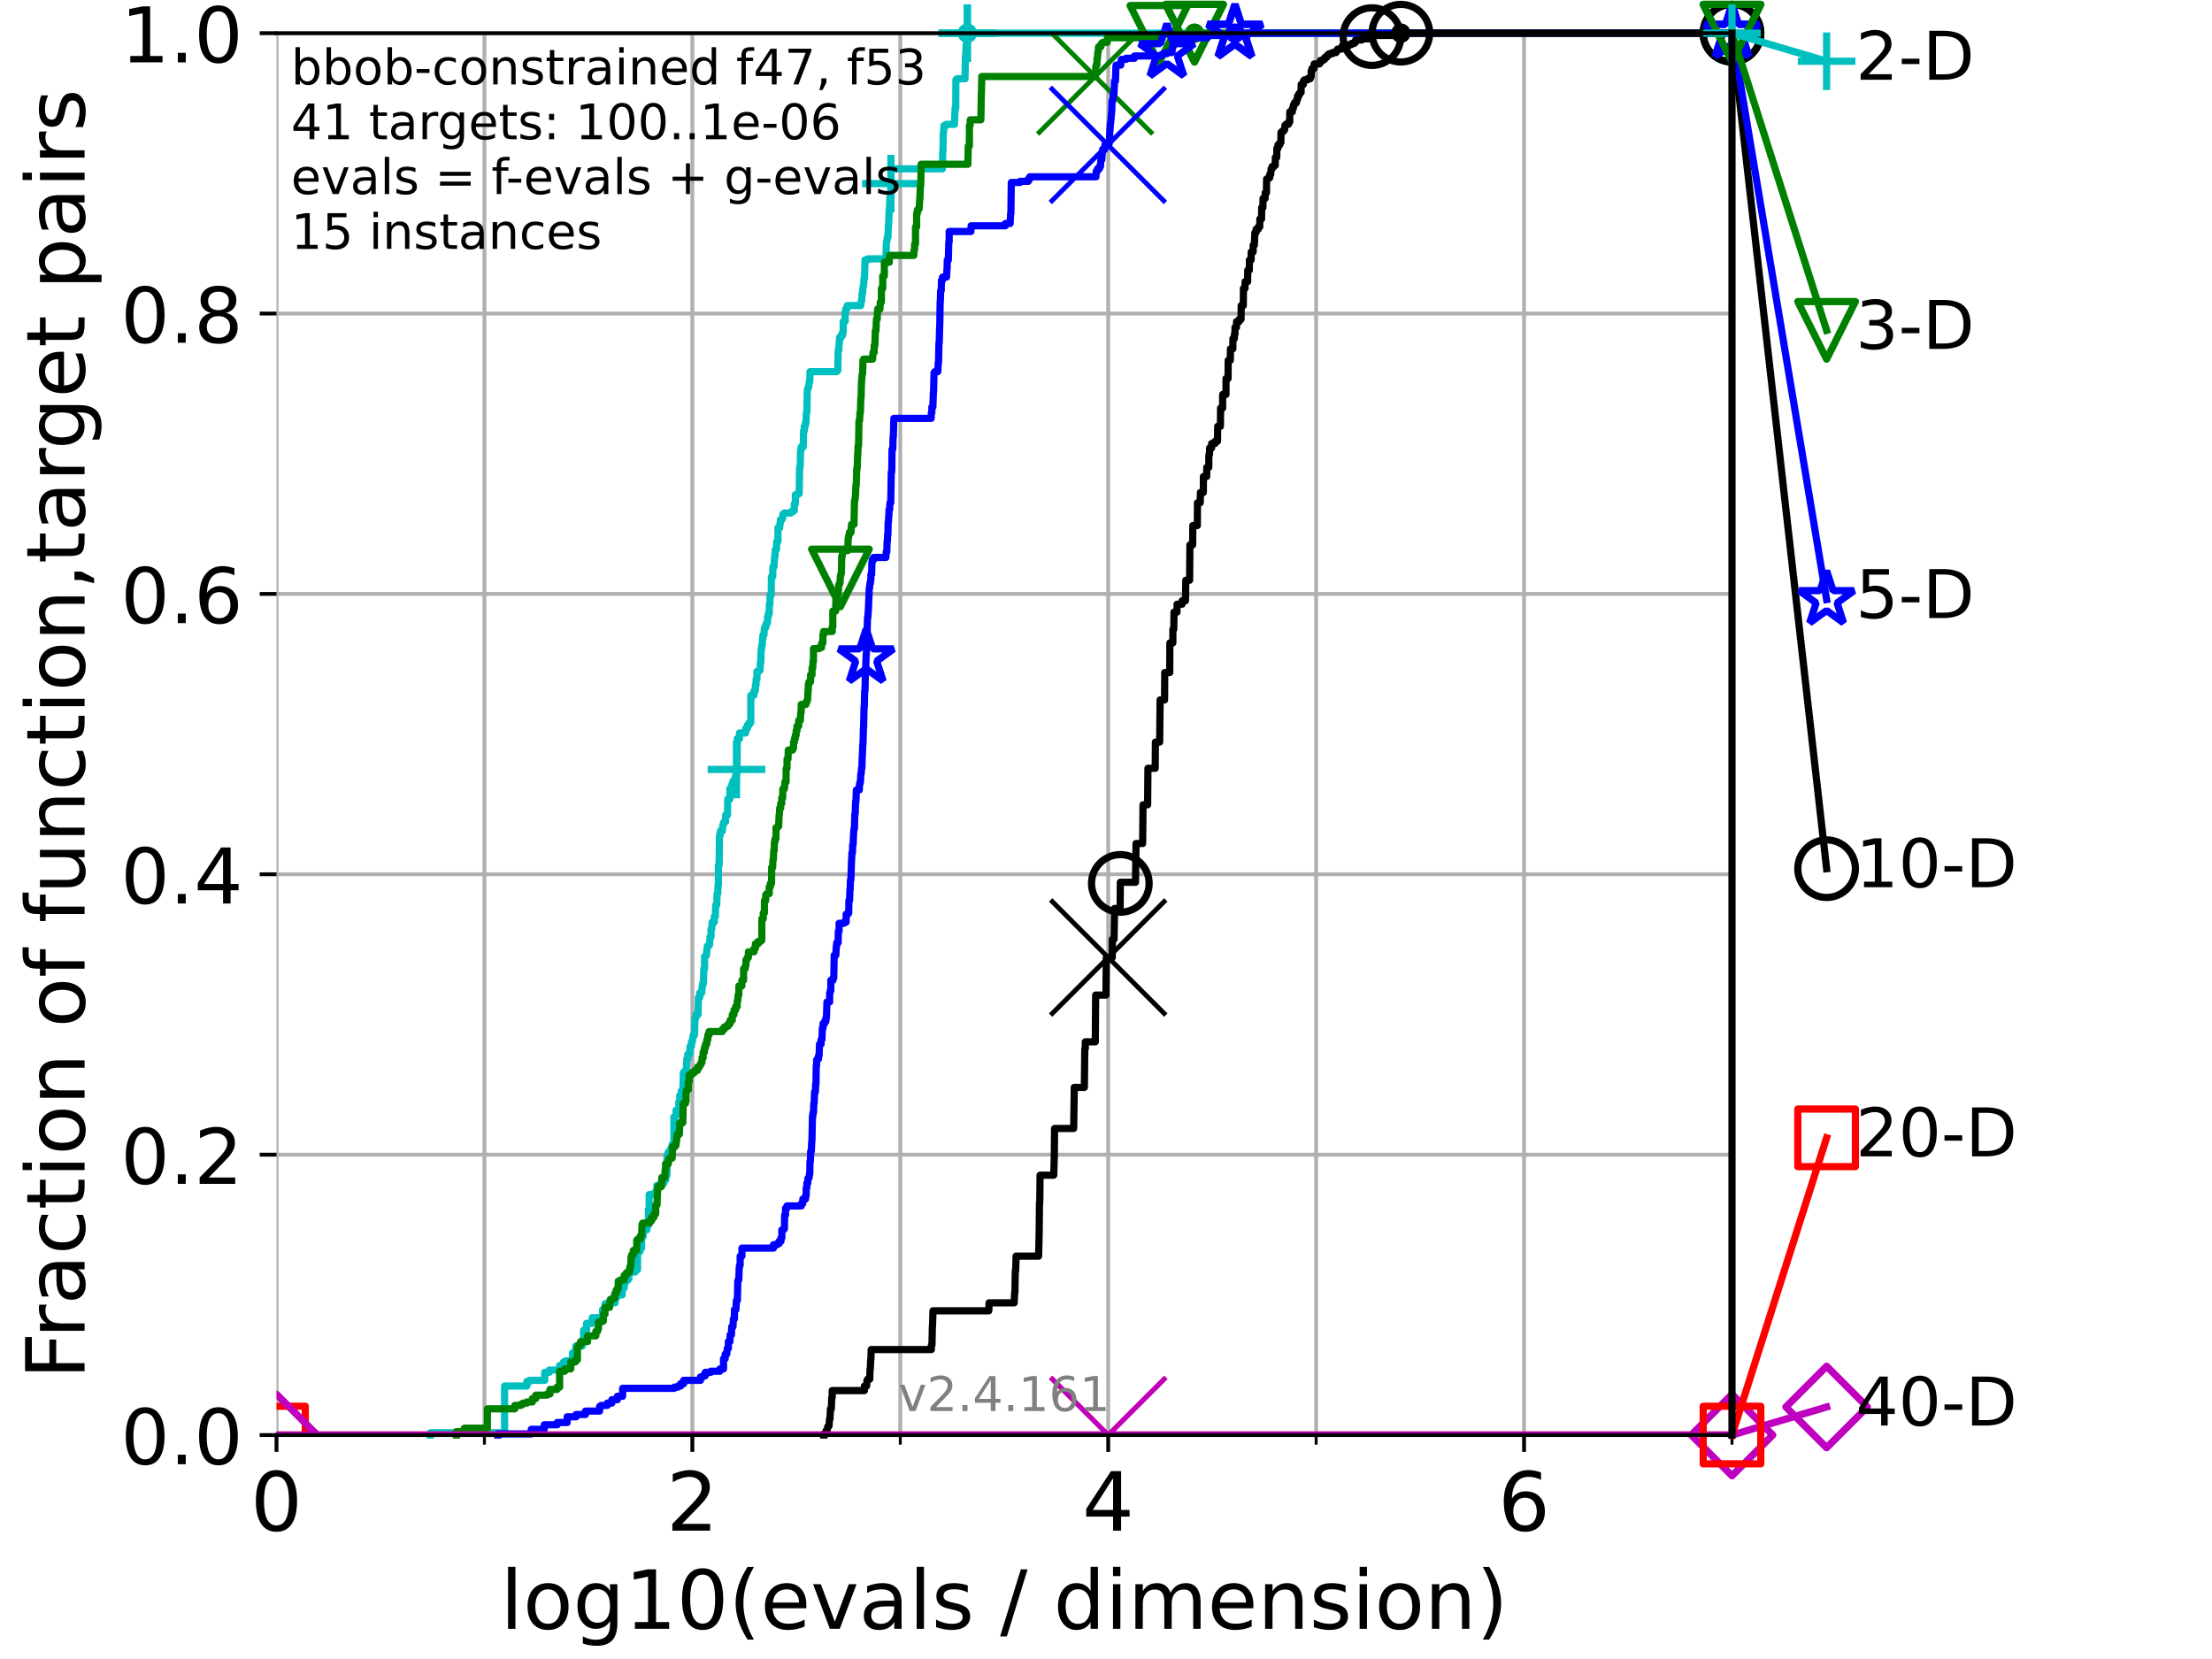 <?xml version="1.0" encoding="utf-8" standalone="no"?>
<!DOCTYPE svg PUBLIC "-//W3C//DTD SVG 1.1//EN"
  "http://www.w3.org/Graphics/SVG/1.1/DTD/svg11.dtd">
<!-- Created with matplotlib (https://matplotlib.org/) -->
<svg height="345.6pt" version="1.1" viewBox="0 0 460.8 345.6" width="460.8pt" xmlns="http://www.w3.org/2000/svg" xmlns:xlink="http://www.w3.org/1999/xlink">
 <defs>
  <style type="text/css">*{stroke-linecap:butt;stroke-linejoin:round;}</style>
 </defs>
 <g id="figure_1">
  <g id="patch_1">
   <path d="M 0 345.6 
L 460.8 345.6 
L 460.8 0 
L 0 0 
z
" style="fill:#ffffff;"/>
  </g>
  <g id="axes_1">
   <g id="patch_2">
    <path d="M 57.6 298.944 
L 360.806 298.944 
L 360.806 6.912 
L 57.6 6.912 
z
" style="fill:#ffffff;"/>
   </g>
   <g id="matplotlib.axis_1">
    <g id="xtick_1">
     <g id="line2d_1">
      <path clip-path="url(#p3dbd5fba28)" d="M 57.6 298.944 
L 57.6 6.912 
" style="fill:none;stroke:#b0b0b0;stroke-linecap:square;stroke-width:0.8;"/>
     </g>
     <g id="line2d_2">
      <defs>
       <path d="M 0 0 
L 0 3.5 
" id="mc667728879" style="stroke:#000000;stroke-width:0.8;"/>
      </defs>
      <g>
       <use style="stroke:#000000;stroke-width:0.8;" x="57.6" xlink:href="#mc667728879" y="298.944"/>
      </g>
     </g>
     <g id="text_1">
      <!-- 0 -->
      <g transform="translate(52.192 318.861)scale(0.17 -0.17)">
       <defs>
        <path d="M 31.781 66.406 
Q 24.172 66.406 20.328 58.906 
Q 16.5 51.422 16.5 36.375 
Q 16.5 21.391 20.328 13.891 
Q 24.172 6.391 31.781 6.391 
Q 39.453 6.391 43.281 13.891 
Q 47.125 21.391 47.125 36.375 
Q 47.125 51.422 43.281 58.906 
Q 39.453 66.406 31.781 66.406 
z
M 31.781 74.219 
Q 44.047 74.219 50.516 64.516 
Q 56.984 54.828 56.984 36.375 
Q 56.984 17.969 50.516 8.266 
Q 44.047 -1.422 31.781 -1.422 
Q 19.531 -1.422 13.062 8.266 
Q 6.594 17.969 6.594 36.375 
Q 6.594 54.828 13.062 64.516 
Q 19.531 74.219 31.781 74.219 
z
" id="DejaVuSans-48"/>
       </defs>
       <use xlink:href="#DejaVuSans-48"/>
      </g>
     </g>
    </g>
    <g id="xtick_2">
     <g id="line2d_3">
      <path clip-path="url(#p3dbd5fba28)" d="M 144.23 298.944 
L 144.23 6.912 
" style="fill:none;stroke:#b0b0b0;stroke-linecap:square;stroke-width:0.8;"/>
     </g>
     <g id="line2d_4">
      <g>
       <use style="stroke:#000000;stroke-width:0.8;" x="144.23" xlink:href="#mc667728879" y="298.944"/>
      </g>
     </g>
     <g id="text_2">
      <!-- 2 -->
      <g transform="translate(138.822 318.861)scale(0.17 -0.17)">
       <defs>
        <path d="M 19.188 8.297 
L 53.609 8.297 
L 53.609 0 
L 7.328 0 
L 7.328 8.297 
Q 12.938 14.109 22.625 23.891 
Q 32.328 33.688 34.812 36.531 
Q 39.547 41.844 41.422 45.531 
Q 43.312 49.219 43.312 52.781 
Q 43.312 58.594 39.234 62.25 
Q 35.156 65.922 28.609 65.922 
Q 23.969 65.922 18.812 64.312 
Q 13.672 62.703 7.812 59.422 
L 7.812 69.391 
Q 13.766 71.781 18.938 73 
Q 24.125 74.219 28.422 74.219 
Q 39.75 74.219 46.484 68.547 
Q 53.219 62.891 53.219 53.422 
Q 53.219 48.922 51.531 44.891 
Q 49.859 40.875 45.406 35.406 
Q 44.188 33.984 37.641 27.219 
Q 31.109 20.453 19.188 8.297 
z
" id="DejaVuSans-50"/>
       </defs>
       <use xlink:href="#DejaVuSans-50"/>
      </g>
     </g>
    </g>
    <g id="xtick_3">
     <g id="line2d_5">
      <path clip-path="url(#p3dbd5fba28)" d="M 230.861 298.944 
L 230.861 6.912 
" style="fill:none;stroke:#b0b0b0;stroke-linecap:square;stroke-width:0.8;"/>
     </g>
     <g id="line2d_6">
      <g>
       <use style="stroke:#000000;stroke-width:0.8;" x="230.861" xlink:href="#mc667728879" y="298.944"/>
      </g>
     </g>
     <g id="text_3">
      <!-- 4 -->
      <g transform="translate(225.453 318.861)scale(0.17 -0.17)">
       <defs>
        <path d="M 37.797 64.312 
L 12.891 25.391 
L 37.797 25.391 
z
M 35.203 72.906 
L 47.609 72.906 
L 47.609 25.391 
L 58.016 25.391 
L 58.016 17.188 
L 47.609 17.188 
L 47.609 0 
L 37.797 0 
L 37.797 17.188 
L 4.891 17.188 
L 4.891 26.703 
z
" id="DejaVuSans-52"/>
       </defs>
       <use xlink:href="#DejaVuSans-52"/>
      </g>
     </g>
    </g>
    <g id="xtick_4">
     <g id="line2d_7">
      <path clip-path="url(#p3dbd5fba28)" d="M 317.491 298.944 
L 317.491 6.912 
" style="fill:none;stroke:#b0b0b0;stroke-linecap:square;stroke-width:0.8;"/>
     </g>
     <g id="line2d_8">
      <g>
       <use style="stroke:#000000;stroke-width:0.8;" x="317.491" xlink:href="#mc667728879" y="298.944"/>
      </g>
     </g>
     <g id="text_4">
      <!-- 6 -->
      <g transform="translate(312.083 318.861)scale(0.17 -0.17)">
       <defs>
        <path d="M 33.016 40.375 
Q 26.375 40.375 22.484 35.828 
Q 18.609 31.297 18.609 23.391 
Q 18.609 15.531 22.484 10.953 
Q 26.375 6.391 33.016 6.391 
Q 39.656 6.391 43.531 10.953 
Q 47.406 15.531 47.406 23.391 
Q 47.406 31.297 43.531 35.828 
Q 39.656 40.375 33.016 40.375 
z
M 52.594 71.297 
L 52.594 62.312 
Q 48.875 64.062 45.094 64.984 
Q 41.312 65.922 37.594 65.922 
Q 27.828 65.922 22.672 59.328 
Q 17.531 52.734 16.797 39.406 
Q 19.672 43.656 24.016 45.922 
Q 28.375 48.188 33.594 48.188 
Q 44.578 48.188 50.953 41.516 
Q 57.328 34.859 57.328 23.391 
Q 57.328 12.156 50.688 5.359 
Q 44.047 -1.422 33.016 -1.422 
Q 20.359 -1.422 13.672 8.266 
Q 6.984 17.969 6.984 36.375 
Q 6.984 53.656 15.188 63.938 
Q 23.391 74.219 37.203 74.219 
Q 40.922 74.219 44.703 73.484 
Q 48.484 72.75 52.594 71.297 
z
" id="DejaVuSans-54"/>
       </defs>
       <use xlink:href="#DejaVuSans-54"/>
      </g>
     </g>
    </g>
    <g id="xtick_5">
     <g id="line2d_9">
      <path clip-path="url(#p3dbd5fba28)" d="M 100.915 298.944 
L 100.915 6.912 
" style="fill:none;stroke:#b0b0b0;stroke-linecap:square;stroke-width:0.8;"/>
     </g>
     <g id="line2d_10">
      <defs>
       <path d="M 0 0 
L 0 2 
" id="mbc3fad3a30" style="stroke:#000000;stroke-width:0.6;"/>
      </defs>
      <g>
       <use style="stroke:#000000;stroke-width:0.6;" x="100.915" xlink:href="#mbc3fad3a30" y="298.944"/>
      </g>
     </g>
    </g>
    <g id="xtick_6">
     <g id="line2d_11">
      <path clip-path="url(#p3dbd5fba28)" d="M 187.546 298.944 
L 187.546 6.912 
" style="fill:none;stroke:#b0b0b0;stroke-linecap:square;stroke-width:0.8;"/>
     </g>
     <g id="line2d_12">
      <g>
       <use style="stroke:#000000;stroke-width:0.6;" x="187.546" xlink:href="#mbc3fad3a30" y="298.944"/>
      </g>
     </g>
    </g>
    <g id="xtick_7">
     <g id="line2d_13">
      <path clip-path="url(#p3dbd5fba28)" d="M 274.176 298.944 
L 274.176 6.912 
" style="fill:none;stroke:#b0b0b0;stroke-linecap:square;stroke-width:0.8;"/>
     </g>
     <g id="line2d_14">
      <g>
       <use style="stroke:#000000;stroke-width:0.6;" x="274.176" xlink:href="#mbc3fad3a30" y="298.944"/>
      </g>
     </g>
    </g>
    <g id="xtick_8">
     <g id="line2d_15">
      <path clip-path="url(#p3dbd5fba28)" d="M 360.806 298.944 
L 360.806 6.912 
" style="fill:none;stroke:#b0b0b0;stroke-linecap:square;stroke-width:0.8;"/>
     </g>
     <g id="line2d_16">
      <g>
       <use style="stroke:#000000;stroke-width:0.6;" x="360.806" xlink:href="#mbc3fad3a30" y="298.944"/>
      </g>
     </g>
    </g>
    <g id="text_5">
     <!-- log10(evals / dimension) -->
     <g transform="translate(104.239 339.314)scale(0.17 -0.17)">
      <defs>
       <path d="M 9.422 75.984 
L 18.406 75.984 
L 18.406 0 
L 9.422 0 
z
" id="DejaVuSans-108"/>
       <path d="M 30.609 48.391 
Q 23.391 48.391 19.188 42.75 
Q 14.984 37.109 14.984 27.297 
Q 14.984 17.484 19.156 11.844 
Q 23.344 6.203 30.609 6.203 
Q 37.797 6.203 41.984 11.859 
Q 46.188 17.531 46.188 27.297 
Q 46.188 37.016 41.984 42.703 
Q 37.797 48.391 30.609 48.391 
z
M 30.609 56 
Q 42.328 56 49.016 48.375 
Q 55.719 40.766 55.719 27.297 
Q 55.719 13.875 49.016 6.219 
Q 42.328 -1.422 30.609 -1.422 
Q 18.844 -1.422 12.172 6.219 
Q 5.516 13.875 5.516 27.297 
Q 5.516 40.766 12.172 48.375 
Q 18.844 56 30.609 56 
z
" id="DejaVuSans-111"/>
       <path d="M 45.406 27.984 
Q 45.406 37.75 41.375 43.109 
Q 37.359 48.484 30.078 48.484 
Q 22.859 48.484 18.828 43.109 
Q 14.797 37.75 14.797 27.984 
Q 14.797 18.266 18.828 12.891 
Q 22.859 7.516 30.078 7.516 
Q 37.359 7.516 41.375 12.891 
Q 45.406 18.266 45.406 27.984 
z
M 54.391 6.781 
Q 54.391 -7.172 48.188 -13.984 
Q 42 -20.797 29.203 -20.797 
Q 24.469 -20.797 20.266 -20.094 
Q 16.062 -19.391 12.109 -17.922 
L 12.109 -9.188 
Q 16.062 -11.328 19.922 -12.344 
Q 23.781 -13.375 27.781 -13.375 
Q 36.625 -13.375 41.016 -8.766 
Q 45.406 -4.156 45.406 5.172 
L 45.406 9.625 
Q 42.625 4.781 38.281 2.391 
Q 33.938 0 27.875 0 
Q 17.828 0 11.672 7.656 
Q 5.516 15.328 5.516 27.984 
Q 5.516 40.672 11.672 48.328 
Q 17.828 56 27.875 56 
Q 33.938 56 38.281 53.609 
Q 42.625 51.219 45.406 46.391 
L 45.406 54.688 
L 54.391 54.688 
z
" id="DejaVuSans-103"/>
       <path d="M 12.406 8.297 
L 28.516 8.297 
L 28.516 63.922 
L 10.984 60.406 
L 10.984 69.391 
L 28.422 72.906 
L 38.281 72.906 
L 38.281 8.297 
L 54.391 8.297 
L 54.391 0 
L 12.406 0 
z
" id="DejaVuSans-49"/>
       <path d="M 31 75.875 
Q 24.469 64.656 21.281 53.656 
Q 18.109 42.672 18.109 31.391 
Q 18.109 20.125 21.312 9.062 
Q 24.516 -2 31 -13.188 
L 23.188 -13.188 
Q 15.875 -1.703 12.234 9.375 
Q 8.594 20.453 8.594 31.391 
Q 8.594 42.281 12.203 53.312 
Q 15.828 64.359 23.188 75.875 
z
" id="DejaVuSans-40"/>
       <path d="M 56.203 29.594 
L 56.203 25.203 
L 14.891 25.203 
Q 15.484 15.922 20.484 11.062 
Q 25.484 6.203 34.422 6.203 
Q 39.594 6.203 44.453 7.469 
Q 49.312 8.734 54.109 11.281 
L 54.109 2.781 
Q 49.266 0.734 44.188 -0.344 
Q 39.109 -1.422 33.891 -1.422 
Q 20.797 -1.422 13.156 6.188 
Q 5.516 13.812 5.516 26.812 
Q 5.516 40.234 12.766 48.109 
Q 20.016 56 32.328 56 
Q 43.359 56 49.781 48.891 
Q 56.203 41.797 56.203 29.594 
z
M 47.219 32.234 
Q 47.125 39.594 43.094 43.984 
Q 39.062 48.391 32.422 48.391 
Q 24.906 48.391 20.391 44.141 
Q 15.875 39.891 15.188 32.172 
z
" id="DejaVuSans-101"/>
       <path d="M 2.984 54.688 
L 12.5 54.688 
L 29.594 8.797 
L 46.688 54.688 
L 56.203 54.688 
L 35.688 0 
L 23.484 0 
z
" id="DejaVuSans-118"/>
       <path d="M 34.281 27.484 
Q 23.391 27.484 19.188 25 
Q 14.984 22.516 14.984 16.5 
Q 14.984 11.719 18.141 8.906 
Q 21.297 6.109 26.703 6.109 
Q 34.188 6.109 38.703 11.406 
Q 43.219 16.703 43.219 25.484 
L 43.219 27.484 
z
M 52.203 31.203 
L 52.203 0 
L 43.219 0 
L 43.219 8.297 
Q 40.141 3.328 35.547 0.953 
Q 30.953 -1.422 24.312 -1.422 
Q 15.922 -1.422 10.953 3.297 
Q 6 8.016 6 15.922 
Q 6 25.141 12.172 29.828 
Q 18.359 34.516 30.609 34.516 
L 43.219 34.516 
L 43.219 35.406 
Q 43.219 41.609 39.141 45 
Q 35.062 48.391 27.688 48.391 
Q 23 48.391 18.547 47.266 
Q 14.109 46.141 10.016 43.891 
L 10.016 52.203 
Q 14.938 54.109 19.578 55.047 
Q 24.219 56 28.609 56 
Q 40.484 56 46.344 49.844 
Q 52.203 43.703 52.203 31.203 
z
" id="DejaVuSans-97"/>
       <path d="M 44.281 53.078 
L 44.281 44.578 
Q 40.484 46.531 36.375 47.5 
Q 32.281 48.484 27.875 48.484 
Q 21.188 48.484 17.844 46.438 
Q 14.5 44.391 14.5 40.281 
Q 14.5 37.156 16.891 35.375 
Q 19.281 33.594 26.516 31.984 
L 29.594 31.297 
Q 39.156 29.25 43.188 25.516 
Q 47.219 21.781 47.219 15.094 
Q 47.219 7.469 41.188 3.016 
Q 35.156 -1.422 24.609 -1.422 
Q 20.219 -1.422 15.453 -0.562 
Q 10.688 0.297 5.422 2 
L 5.422 11.281 
Q 10.406 8.688 15.234 7.391 
Q 20.062 6.109 24.812 6.109 
Q 31.156 6.109 34.562 8.281 
Q 37.984 10.453 37.984 14.406 
Q 37.984 18.062 35.516 20.016 
Q 33.062 21.969 24.703 23.781 
L 21.578 24.516 
Q 13.234 26.266 9.516 29.906 
Q 5.812 33.547 5.812 39.891 
Q 5.812 47.609 11.281 51.797 
Q 16.75 56 26.812 56 
Q 31.781 56 36.172 55.266 
Q 40.578 54.547 44.281 53.078 
z
" id="DejaVuSans-115"/>
       <path id="DejaVuSans-32"/>
       <path d="M 25.391 72.906 
L 33.688 72.906 
L 8.297 -9.281 
L 0 -9.281 
z
" id="DejaVuSans-47"/>
       <path d="M 45.406 46.391 
L 45.406 75.984 
L 54.391 75.984 
L 54.391 0 
L 45.406 0 
L 45.406 8.203 
Q 42.578 3.328 38.25 0.953 
Q 33.938 -1.422 27.875 -1.422 
Q 17.969 -1.422 11.734 6.484 
Q 5.516 14.406 5.516 27.297 
Q 5.516 40.188 11.734 48.094 
Q 17.969 56 27.875 56 
Q 33.938 56 38.25 53.625 
Q 42.578 51.266 45.406 46.391 
z
M 14.797 27.297 
Q 14.797 17.391 18.875 11.75 
Q 22.953 6.109 30.078 6.109 
Q 37.203 6.109 41.297 11.75 
Q 45.406 17.391 45.406 27.297 
Q 45.406 37.203 41.297 42.844 
Q 37.203 48.484 30.078 48.484 
Q 22.953 48.484 18.875 42.844 
Q 14.797 37.203 14.797 27.297 
z
" id="DejaVuSans-100"/>
       <path d="M 9.422 54.688 
L 18.406 54.688 
L 18.406 0 
L 9.422 0 
z
M 9.422 75.984 
L 18.406 75.984 
L 18.406 64.594 
L 9.422 64.594 
z
" id="DejaVuSans-105"/>
       <path d="M 52 44.188 
Q 55.375 50.25 60.062 53.125 
Q 64.75 56 71.094 56 
Q 79.641 56 84.281 50.016 
Q 88.922 44.047 88.922 33.016 
L 88.922 0 
L 79.891 0 
L 79.891 32.719 
Q 79.891 40.578 77.094 44.375 
Q 74.312 48.188 68.609 48.188 
Q 61.625 48.188 57.562 43.547 
Q 53.516 38.922 53.516 30.906 
L 53.516 0 
L 44.484 0 
L 44.484 32.719 
Q 44.484 40.625 41.703 44.406 
Q 38.922 48.188 33.109 48.188 
Q 26.219 48.188 22.156 43.531 
Q 18.109 38.875 18.109 30.906 
L 18.109 0 
L 9.078 0 
L 9.078 54.688 
L 18.109 54.688 
L 18.109 46.188 
Q 21.188 51.219 25.484 53.609 
Q 29.781 56 35.688 56 
Q 41.656 56 45.828 52.969 
Q 50 49.953 52 44.188 
z
" id="DejaVuSans-109"/>
       <path d="M 54.891 33.016 
L 54.891 0 
L 45.906 0 
L 45.906 32.719 
Q 45.906 40.484 42.875 44.328 
Q 39.844 48.188 33.797 48.188 
Q 26.516 48.188 22.312 43.547 
Q 18.109 38.922 18.109 30.906 
L 18.109 0 
L 9.078 0 
L 9.078 54.688 
L 18.109 54.688 
L 18.109 46.188 
Q 21.344 51.125 25.703 53.562 
Q 30.078 56 35.797 56 
Q 45.219 56 50.047 50.172 
Q 54.891 44.344 54.891 33.016 
z
" id="DejaVuSans-110"/>
       <path d="M 8.016 75.875 
L 15.828 75.875 
Q 23.141 64.359 26.781 53.312 
Q 30.422 42.281 30.422 31.391 
Q 30.422 20.453 26.781 9.375 
Q 23.141 -1.703 15.828 -13.188 
L 8.016 -13.188 
Q 14.5 -2 17.703 9.062 
Q 20.906 20.125 20.906 31.391 
Q 20.906 42.672 17.703 53.656 
Q 14.5 64.656 8.016 75.875 
z
" id="DejaVuSans-41"/>
      </defs>
      <use xlink:href="#DejaVuSans-108"/>
      <use x="27.783" xlink:href="#DejaVuSans-111"/>
      <use x="88.965" xlink:href="#DejaVuSans-103"/>
      <use x="152.441" xlink:href="#DejaVuSans-49"/>
      <use x="216.064" xlink:href="#DejaVuSans-48"/>
      <use x="279.688" xlink:href="#DejaVuSans-40"/>
      <use x="318.701" xlink:href="#DejaVuSans-101"/>
      <use x="380.225" xlink:href="#DejaVuSans-118"/>
      <use x="439.404" xlink:href="#DejaVuSans-97"/>
      <use x="500.684" xlink:href="#DejaVuSans-108"/>
      <use x="528.467" xlink:href="#DejaVuSans-115"/>
      <use x="580.566" xlink:href="#DejaVuSans-32"/>
      <use x="612.354" xlink:href="#DejaVuSans-47"/>
      <use x="646.045" xlink:href="#DejaVuSans-32"/>
      <use x="677.832" xlink:href="#DejaVuSans-100"/>
      <use x="741.309" xlink:href="#DejaVuSans-105"/>
      <use x="769.092" xlink:href="#DejaVuSans-109"/>
      <use x="866.504" xlink:href="#DejaVuSans-101"/>
      <use x="928.027" xlink:href="#DejaVuSans-110"/>
      <use x="991.406" xlink:href="#DejaVuSans-115"/>
      <use x="1043.506" xlink:href="#DejaVuSans-105"/>
      <use x="1071.289" xlink:href="#DejaVuSans-111"/>
      <use x="1132.471" xlink:href="#DejaVuSans-110"/>
      <use x="1195.85" xlink:href="#DejaVuSans-41"/>
     </g>
    </g>
   </g>
   <g id="matplotlib.axis_2">
    <g id="ytick_1">
     <g id="line2d_17">
      <path clip-path="url(#p3dbd5fba28)" d="M 57.6 298.944 
L 360.806 298.944 
" style="fill:none;stroke:#b0b0b0;stroke-linecap:square;stroke-width:0.8;"/>
     </g>
     <g id="line2d_18">
      <defs>
       <path d="M 0 0 
L -3.5 0 
" id="m26728b87a6" style="stroke:#000000;stroke-width:0.8;"/>
      </defs>
      <g>
       <use style="stroke:#000000;stroke-width:0.8;" x="57.6" xlink:href="#m26728b87a6" y="298.944"/>
      </g>
     </g>
     <g id="text_6">
      <!-- 0.0 -->
      <g transform="translate(25.155 305.023)scale(0.16 -0.16)">
       <defs>
        <path d="M 10.688 12.406 
L 21 12.406 
L 21 0 
L 10.688 0 
z
" id="DejaVuSans-46"/>
       </defs>
       <use xlink:href="#DejaVuSans-48"/>
       <use x="63.623" xlink:href="#DejaVuSans-46"/>
       <use x="95.41" xlink:href="#DejaVuSans-48"/>
      </g>
     </g>
    </g>
    <g id="ytick_2">
     <g id="line2d_19">
      <path clip-path="url(#p3dbd5fba28)" d="M 57.6 240.538 
L 360.806 240.538 
" style="fill:none;stroke:#b0b0b0;stroke-linecap:square;stroke-width:0.8;"/>
     </g>
     <g id="line2d_20">
      <g>
       <use style="stroke:#000000;stroke-width:0.8;" x="57.6" xlink:href="#m26728b87a6" y="240.538"/>
      </g>
     </g>
     <g id="text_7">
      <!-- 0.2 -->
      <g transform="translate(25.155 246.616)scale(0.16 -0.16)">
       <use xlink:href="#DejaVuSans-48"/>
       <use x="63.623" xlink:href="#DejaVuSans-46"/>
       <use x="95.41" xlink:href="#DejaVuSans-50"/>
      </g>
     </g>
    </g>
    <g id="ytick_3">
     <g id="line2d_21">
      <path clip-path="url(#p3dbd5fba28)" d="M 57.6 182.131 
L 360.806 182.131 
" style="fill:none;stroke:#b0b0b0;stroke-linecap:square;stroke-width:0.8;"/>
     </g>
     <g id="line2d_22">
      <g>
       <use style="stroke:#000000;stroke-width:0.8;" x="57.6" xlink:href="#m26728b87a6" y="182.131"/>
      </g>
     </g>
     <g id="text_8">
      <!-- 0.4 -->
      <g transform="translate(25.155 188.21)scale(0.16 -0.16)">
       <use xlink:href="#DejaVuSans-48"/>
       <use x="63.623" xlink:href="#DejaVuSans-46"/>
       <use x="95.41" xlink:href="#DejaVuSans-52"/>
      </g>
     </g>
    </g>
    <g id="ytick_4">
     <g id="line2d_23">
      <path clip-path="url(#p3dbd5fba28)" d="M 57.6 123.725 
L 360.806 123.725 
" style="fill:none;stroke:#b0b0b0;stroke-linecap:square;stroke-width:0.8;"/>
     </g>
     <g id="line2d_24">
      <g>
       <use style="stroke:#000000;stroke-width:0.8;" x="57.6" xlink:href="#m26728b87a6" y="123.725"/>
      </g>
     </g>
     <g id="text_9">
      <!-- 0.6 -->
      <g transform="translate(25.155 129.804)scale(0.16 -0.16)">
       <use xlink:href="#DejaVuSans-48"/>
       <use x="63.623" xlink:href="#DejaVuSans-46"/>
       <use x="95.41" xlink:href="#DejaVuSans-54"/>
      </g>
     </g>
    </g>
    <g id="ytick_5">
     <g id="line2d_25">
      <path clip-path="url(#p3dbd5fba28)" d="M 57.6 65.318 
L 360.806 65.318 
" style="fill:none;stroke:#b0b0b0;stroke-linecap:square;stroke-width:0.8;"/>
     </g>
     <g id="line2d_26">
      <g>
       <use style="stroke:#000000;stroke-width:0.8;" x="57.6" xlink:href="#m26728b87a6" y="65.318"/>
      </g>
     </g>
     <g id="text_10">
      <!-- 0.8 -->
      <g transform="translate(25.155 71.397)scale(0.16 -0.16)">
       <defs>
        <path d="M 31.781 34.625 
Q 24.75 34.625 20.719 30.859 
Q 16.703 27.094 16.703 20.516 
Q 16.703 13.922 20.719 10.156 
Q 24.75 6.391 31.781 6.391 
Q 38.812 6.391 42.859 10.172 
Q 46.922 13.969 46.922 20.516 
Q 46.922 27.094 42.891 30.859 
Q 38.875 34.625 31.781 34.625 
z
M 21.922 38.812 
Q 15.578 40.375 12.031 44.719 
Q 8.5 49.078 8.5 55.328 
Q 8.5 64.062 14.719 69.141 
Q 20.953 74.219 31.781 74.219 
Q 42.672 74.219 48.875 69.141 
Q 55.078 64.062 55.078 55.328 
Q 55.078 49.078 51.531 44.719 
Q 48 40.375 41.703 38.812 
Q 48.828 37.156 52.797 32.312 
Q 56.781 27.484 56.781 20.516 
Q 56.781 9.906 50.312 4.234 
Q 43.844 -1.422 31.781 -1.422 
Q 19.734 -1.422 13.25 4.234 
Q 6.781 9.906 6.781 20.516 
Q 6.781 27.484 10.781 32.312 
Q 14.797 37.156 21.922 38.812 
z
M 18.312 54.391 
Q 18.312 48.734 21.844 45.562 
Q 25.391 42.391 31.781 42.391 
Q 38.141 42.391 41.719 45.562 
Q 45.312 48.734 45.312 54.391 
Q 45.312 60.062 41.719 63.234 
Q 38.141 66.406 31.781 66.406 
Q 25.391 66.406 21.844 63.234 
Q 18.312 60.062 18.312 54.391 
z
" id="DejaVuSans-56"/>
       </defs>
       <use xlink:href="#DejaVuSans-48"/>
       <use x="63.623" xlink:href="#DejaVuSans-46"/>
       <use x="95.41" xlink:href="#DejaVuSans-56"/>
      </g>
     </g>
    </g>
    <g id="ytick_6">
     <g id="line2d_27">
      <path clip-path="url(#p3dbd5fba28)" d="M 57.6 6.912 
L 360.806 6.912 
" style="fill:none;stroke:#b0b0b0;stroke-linecap:square;stroke-width:0.8;"/>
     </g>
     <g id="line2d_28">
      <g>
       <use style="stroke:#000000;stroke-width:0.8;" x="57.6" xlink:href="#m26728b87a6" y="6.912"/>
      </g>
     </g>
     <g id="text_11">
      <!-- 1.0 -->
      <g transform="translate(25.155 12.991)scale(0.16 -0.16)">
       <use xlink:href="#DejaVuSans-49"/>
       <use x="63.623" xlink:href="#DejaVuSans-46"/>
       <use x="95.41" xlink:href="#DejaVuSans-48"/>
      </g>
     </g>
    </g>
    <g id="text_12">
     <!-- Fraction of function,target pairs -->
     <g transform="translate(17.62 287.313)rotate(-90)scale(0.17 -0.17)">
      <defs>
       <path d="M 9.812 72.906 
L 51.703 72.906 
L 51.703 64.594 
L 19.672 64.594 
L 19.672 43.109 
L 48.578 43.109 
L 48.578 34.812 
L 19.672 34.812 
L 19.672 0 
L 9.812 0 
z
" id="DejaVuSans-70"/>
       <path d="M 41.109 46.297 
Q 39.594 47.172 37.812 47.578 
Q 36.031 48 33.891 48 
Q 26.266 48 22.188 43.047 
Q 18.109 38.094 18.109 28.812 
L 18.109 0 
L 9.078 0 
L 9.078 54.688 
L 18.109 54.688 
L 18.109 46.188 
Q 20.953 51.172 25.484 53.578 
Q 30.031 56 36.531 56 
Q 37.453 56 38.578 55.875 
Q 39.703 55.766 41.062 55.516 
z
" id="DejaVuSans-114"/>
       <path d="M 48.781 52.594 
L 48.781 44.188 
Q 44.969 46.297 41.141 47.344 
Q 37.312 48.391 33.406 48.391 
Q 24.656 48.391 19.812 42.844 
Q 14.984 37.312 14.984 27.297 
Q 14.984 17.281 19.812 11.734 
Q 24.656 6.203 33.406 6.203 
Q 37.312 6.203 41.141 7.25 
Q 44.969 8.297 48.781 10.406 
L 48.781 2.094 
Q 45.016 0.344 40.984 -0.531 
Q 36.969 -1.422 32.422 -1.422 
Q 20.062 -1.422 12.781 6.344 
Q 5.516 14.109 5.516 27.297 
Q 5.516 40.672 12.859 48.328 
Q 20.219 56 33.016 56 
Q 37.156 56 41.109 55.141 
Q 45.062 54.297 48.781 52.594 
z
" id="DejaVuSans-99"/>
       <path d="M 18.312 70.219 
L 18.312 54.688 
L 36.812 54.688 
L 36.812 47.703 
L 18.312 47.703 
L 18.312 18.016 
Q 18.312 11.328 20.141 9.422 
Q 21.969 7.516 27.594 7.516 
L 36.812 7.516 
L 36.812 0 
L 27.594 0 
Q 17.188 0 13.234 3.875 
Q 9.281 7.766 9.281 18.016 
L 9.281 47.703 
L 2.688 47.703 
L 2.688 54.688 
L 9.281 54.688 
L 9.281 70.219 
z
" id="DejaVuSans-116"/>
       <path d="M 37.109 75.984 
L 37.109 68.5 
L 28.516 68.5 
Q 23.688 68.5 21.797 66.547 
Q 19.922 64.594 19.922 59.516 
L 19.922 54.688 
L 34.719 54.688 
L 34.719 47.703 
L 19.922 47.703 
L 19.922 0 
L 10.891 0 
L 10.891 47.703 
L 2.297 47.703 
L 2.297 54.688 
L 10.891 54.688 
L 10.891 58.5 
Q 10.891 67.625 15.141 71.797 
Q 19.391 75.984 28.609 75.984 
z
" id="DejaVuSans-102"/>
       <path d="M 8.5 21.578 
L 8.5 54.688 
L 17.484 54.688 
L 17.484 21.922 
Q 17.484 14.156 20.5 10.266 
Q 23.531 6.391 29.594 6.391 
Q 36.859 6.391 41.078 11.031 
Q 45.312 15.672 45.312 23.688 
L 45.312 54.688 
L 54.297 54.688 
L 54.297 0 
L 45.312 0 
L 45.312 8.406 
Q 42.047 3.422 37.719 1 
Q 33.406 -1.422 27.688 -1.422 
Q 18.266 -1.422 13.375 4.438 
Q 8.5 10.297 8.5 21.578 
z
M 31.109 56 
z
" id="DejaVuSans-117"/>
       <path d="M 11.719 12.406 
L 22.016 12.406 
L 22.016 4 
L 14.016 -11.625 
L 7.719 -11.625 
L 11.719 4 
z
" id="DejaVuSans-44"/>
       <path d="M 18.109 8.203 
L 18.109 -20.797 
L 9.078 -20.797 
L 9.078 54.688 
L 18.109 54.688 
L 18.109 46.391 
Q 20.953 51.266 25.266 53.625 
Q 29.594 56 35.594 56 
Q 45.562 56 51.781 48.094 
Q 58.016 40.188 58.016 27.297 
Q 58.016 14.406 51.781 6.484 
Q 45.562 -1.422 35.594 -1.422 
Q 29.594 -1.422 25.266 0.953 
Q 20.953 3.328 18.109 8.203 
z
M 48.688 27.297 
Q 48.688 37.203 44.609 42.844 
Q 40.531 48.484 33.406 48.484 
Q 26.266 48.484 22.188 42.844 
Q 18.109 37.203 18.109 27.297 
Q 18.109 17.391 22.188 11.75 
Q 26.266 6.109 33.406 6.109 
Q 40.531 6.109 44.609 11.75 
Q 48.688 17.391 48.688 27.297 
z
" id="DejaVuSans-112"/>
      </defs>
      <use xlink:href="#DejaVuSans-70"/>
      <use x="50.27" xlink:href="#DejaVuSans-114"/>
      <use x="91.383" xlink:href="#DejaVuSans-97"/>
      <use x="152.662" xlink:href="#DejaVuSans-99"/>
      <use x="207.643" xlink:href="#DejaVuSans-116"/>
      <use x="246.852" xlink:href="#DejaVuSans-105"/>
      <use x="274.635" xlink:href="#DejaVuSans-111"/>
      <use x="335.816" xlink:href="#DejaVuSans-110"/>
      <use x="399.195" xlink:href="#DejaVuSans-32"/>
      <use x="430.982" xlink:href="#DejaVuSans-111"/>
      <use x="492.164" xlink:href="#DejaVuSans-102"/>
      <use x="527.369" xlink:href="#DejaVuSans-32"/>
      <use x="559.156" xlink:href="#DejaVuSans-102"/>
      <use x="594.361" xlink:href="#DejaVuSans-117"/>
      <use x="657.74" xlink:href="#DejaVuSans-110"/>
      <use x="721.119" xlink:href="#DejaVuSans-99"/>
      <use x="776.1" xlink:href="#DejaVuSans-116"/>
      <use x="815.309" xlink:href="#DejaVuSans-105"/>
      <use x="843.092" xlink:href="#DejaVuSans-111"/>
      <use x="904.273" xlink:href="#DejaVuSans-110"/>
      <use x="967.652" xlink:href="#DejaVuSans-44"/>
      <use x="999.439" xlink:href="#DejaVuSans-116"/>
      <use x="1038.648" xlink:href="#DejaVuSans-97"/>
      <use x="1099.928" xlink:href="#DejaVuSans-114"/>
      <use x="1139.291" xlink:href="#DejaVuSans-103"/>
      <use x="1202.768" xlink:href="#DejaVuSans-101"/>
      <use x="1264.291" xlink:href="#DejaVuSans-116"/>
      <use x="1303.5" xlink:href="#DejaVuSans-32"/>
      <use x="1335.287" xlink:href="#DejaVuSans-112"/>
      <use x="1398.764" xlink:href="#DejaVuSans-97"/>
      <use x="1460.043" xlink:href="#DejaVuSans-105"/>
      <use x="1487.826" xlink:href="#DejaVuSans-114"/>
      <use x="1528.939" xlink:href="#DejaVuSans-115"/>
     </g>
    </g>
   </g>
   <g id="line2d_29">
    <defs>
     <path d="M 0 1.5 
C 0.398 1.5 0.779 1.342 1.061 1.061 
C 1.342 0.779 1.5 0.398 1.5 0 
C 1.5 -0.398 1.342 -0.779 1.061 -1.061 
C 0.779 -1.342 0.398 -1.5 0 -1.5 
C -0.398 -1.5 -0.779 -1.342 -1.061 -1.061 
C -1.342 -0.779 -1.5 -0.398 -1.5 0 
C -1.5 0.398 -1.342 0.779 -1.061 1.061 
C -0.779 1.342 -0.398 1.5 0 1.5 
z
" id="m3d2c93c4ee" style="stroke:#00bfbf;"/>
    </defs>
    <g>
     <use style="fill:#00bfbf;stroke:#00bfbf;" x="201.512" xlink:href="#m3d2c93c4ee" y="6.912"/>
     <use style="fill:#00bfbf;stroke:#00bfbf;" x="201.512" xlink:href="#m3d2c93c4ee" y="6.912"/>
    </g>
   </g>
   <g id="line2d_30">
    <path d="M 89.669 298.944 
L 89.669 298.469 
L 105.113 298.469 
L 105.113 288.735 
L 109.757 288.735 
L 109.757 287.785 
L 110.336 287.785 
L 110.336 287.548 
L 113.478 287.548 
L 113.478 285.886 
L 114.419 285.886 
L 114.419 285.411 
L 116.584 285.411 
L 116.584 284.461 
L 117.384 284.461 
L 117.384 283.749 
L 117.772 283.749 
L 117.772 283.511 
L 119.248 283.511 
L 119.248 281.849 
L 119.945 281.849 
L 119.945 280.425 
L 121.266 280.425 
L 121.266 279.713 
L 121.582 279.713 
L 121.582 277.101 
L 122.199 277.101 
L 122.199 275.676 
L 123.375 275.676 
L 123.375 274.489 
L 125.527 274.489 
L 125.527 272.827 
L 126.029 272.827 
L 126.029 271.64 
L 126.517 271.64 
L 126.517 271.403 
L 128.134 271.403 
L 128.134 270.216 
L 128.571 270.216 
L 128.571 269.741 
L 129.623 269.741 
L 129.623 268.316 
L 130.027 268.316 
L 130.027 267.367 
L 130.226 267.367 
L 130.226 266.654 
L 130.811 266.654 
L 130.811 266.417 
L 131.002 266.417 
L 131.002 264.992 
L 132.287 264.992 
L 132.287 264.755 
L 132.464 264.755 
L 132.464 264.517 
L 132.812 264.517 
L 132.812 260.719 
L 133.323 260.719 
L 133.323 260.006 
L 133.656 260.006 
L 133.656 257.632 
L 133.983 257.632 
L 133.983 256.445 
L 134.145 256.445 
L 134.145 256.208 
L 134.777 256.208 
L 134.777 255.258 
L 135.085 255.258 
L 135.085 251.934 
L 135.238 251.934 
L 135.238 248.847 
L 136.414 248.847 
L 136.414 248.373 
L 136.837 248.373 
L 136.837 246.948 
L 137.386 246.948 
L 137.386 246.711 
L 138.051 246.711 
L 138.051 246.473 
L 138.31 246.473 
L 138.31 245.761 
L 138.693 245.761 
L 138.693 244.811 
L 138.944 244.811 
L 138.944 240.775 
L 139.191 240.775 
L 139.191 240.063 
L 139.556 240.063 
L 139.556 239.588 
L 139.796 239.588 
L 139.796 239.113 
L 139.915 239.113 
L 139.915 238.876 
L 140.033 238.876 
L 140.033 238.401 
L 140.382 238.401 
L 140.382 232.703 
L 140.612 232.703 
L 140.612 232.465 
L 140.838 232.465 
L 140.838 231.278 
L 141.393 231.278 
L 141.393 229.616 
L 141.611 229.616 
L 141.611 228.192 
L 141.932 228.192 
L 141.932 227.242 
L 142.248 227.242 
L 142.353 223.443 
L 142.559 223.443 
L 142.559 223.206 
L 142.966 223.206 
L 143.066 220.594 
L 143.265 220.594 
L 143.265 219.644 
L 143.657 219.644 
L 143.754 217.982 
L 144.041 217.982 
L 144.041 217.033 
L 144.23 217.033 
L 144.324 216.083 
L 144.418 216.083 
L 144.418 215.608 
L 144.695 215.608 
L 144.786 212.047 
L 144.968 212.047 
L 144.968 211.334 
L 145.415 211.334 
L 145.503 207.773 
L 145.765 207.773 
L 145.765 206.823 
L 146.194 206.823 
L 146.278 205.399 
L 146.362 205.399 
L 146.362 204.924 
L 146.53 204.924 
L 146.613 201.837 
L 146.778 201.837 
L 146.778 199.226 
L 147.022 199.226 
L 147.022 198.988 
L 147.184 198.988 
L 147.264 197.564 
L 147.344 197.564 
L 147.344 197.089 
L 147.582 197.089 
L 147.582 196.852 
L 147.816 196.852 
L 147.894 195.19 
L 148.125 195.19 
L 148.125 193.528 
L 148.277 193.528 
L 148.353 192.103 
L 148.801 192.103 
L 148.801 190.916 
L 149.021 190.916 
L 149.093 188.542 
L 149.31 188.542 
L 149.382 186.167 
L 149.524 186.167 
L 149.595 184.268 
L 149.666 184.268 
L 149.666 180.232 
L 149.806 180.232 
L 149.876 174.059 
L 150.015 174.059 
L 150.084 173.109 
L 150.493 173.109 
L 150.56 171.922 
L 150.627 171.922 
L 150.694 171.447 
L 150.827 171.447 
L 150.827 171.21 
L 151.155 171.21 
L 151.155 169.785 
L 151.542 169.785 
L 151.605 166.461 
L 152.045 166.461 
L 152.045 164.324 
L 152.169 164.324 
L 152.169 164.087 
L 152.475 164.087 
L 152.475 163.375 
L 152.716 163.375 
L 152.716 162.662 
L 153.131 162.662 
L 153.189 161.713 
L 153.421 161.713 
L 153.421 160.288 
L 153.536 160.288 
L 153.594 153.878 
L 154.046 153.878 
L 154.046 152.691 
L 155.34 152.691 
L 155.34 151.741 
L 155.701 151.741 
L 155.701 151.029 
L 156.056 151.029 
L 156.056 150.554 
L 156.403 150.554 
L 156.403 144.856 
L 157.033 144.856 
L 157.081 143.906 
L 157.363 143.906 
L 157.363 142.719 
L 157.503 142.719 
L 157.503 141.532 
L 157.688 141.532 
L 157.688 139.87 
L 158.098 139.87 
L 158.098 139.632 
L 158.321 139.632 
L 158.41 137.97 
L 158.498 137.97 
L 158.542 135.359 
L 158.63 135.359 
L 158.674 134.409 
L 158.804 134.409 
L 158.848 132.984 
L 158.934 132.984 
L 158.934 132.272 
L 159.148 132.272 
L 159.233 130.848 
L 159.443 130.848 
L 159.443 130.373 
L 159.61 130.373 
L 159.61 129.898 
L 159.776 129.898 
L 159.776 129.66 
L 159.899 129.66 
L 159.899 128.473 
L 160.062 128.473 
L 160.062 127.761 
L 160.263 127.761 
L 160.263 125.862 
L 160.383 125.862 
L 160.423 123.962 
L 160.66 123.962 
L 160.699 120.163 
L 160.972 120.163 
L 161.01 118.027 
L 161.24 118.027 
L 161.316 116.602 
L 161.354 116.602 
L 161.354 115.89 
L 161.467 115.89 
L 161.505 114.465 
L 161.766 114.465 
L 161.803 112.803 
L 162.06 112.803 
L 162.06 109.954 
L 162.421 109.954 
L 162.492 109.004 
L 162.563 109.004 
L 162.563 108.292 
L 162.845 108.292 
L 162.845 108.055 
L 163.019 108.055 
L 163.088 107.105 
L 163.397 107.105 
L 163.397 106.868 
L 164.771 106.868 
L 164.771 106.63 
L 165.115 106.63 
L 165.115 106.393 
L 165.453 106.393 
L 165.483 104.968 
L 165.695 104.968 
L 165.695 103.069 
L 166.111 103.069 
L 166.111 102.831 
L 166.489 102.831 
L 166.576 97.371 
L 166.69 97.371 
L 166.775 93.809 
L 166.888 93.809 
L 166.888 93.097 
L 167.334 93.097 
L 167.389 89.773 
L 167.553 89.773 
L 167.553 88.823 
L 167.743 88.823 
L 167.77 88.111 
L 167.904 88.111 
L 167.984 85.974 
L 168.09 85.974 
L 168.169 81.226 
L 168.274 81.226 
L 168.379 80.514 
L 168.509 80.514 
L 168.56 79.564 
L 168.689 79.564 
L 168.74 77.427 
L 174.26 77.427 
L 174.26 77.19 
L 174.525 77.19 
L 174.619 72.916 
L 174.749 72.916 
L 174.787 71.491 
L 174.879 71.491 
L 174.879 70.304 
L 175.244 70.304 
L 175.244 69.829 
L 175.531 69.829 
L 175.531 69.117 
L 175.656 69.117 
L 175.656 66.98 
L 176.058 66.98 
L 176.058 65.081 
L 176.179 65.081 
L 176.179 64.369 
L 176.419 64.369 
L 176.52 63.656 
L 179.297 63.656 
L 179.398 62.707 
L 179.5 62.707 
L 179.6 61.045 
L 179.701 61.045 
L 179.8 59.62 
L 179.899 59.62 
L 179.998 57.958 
L 180.096 57.958 
L 180.194 54.159 
L 180.755 54.159 
L 180.755 53.922 
L 184.555 53.922 
L 184.654 50.361 
L 184.752 50.361 
L 184.828 49.411 
L 184.98 49.411 
L 185.077 46.799 
L 185.13 46.799 
L 185.226 43.713 
L 185.301 43.713 
L 185.375 41.101 
L 185.574 41.101 
L 185.626 35.166 
L 196.311 35.166 
L 196.393 31.604 
L 196.434 31.604 
L 196.516 27.568 
L 196.557 27.568 
L 196.656 26.143 
L 197.131 26.143 
L 197.131 25.906 
L 198.836 25.906 
L 198.919 23.532 
L 198.955 23.532 
L 198.955 22.582 
L 199.098 22.582 
L 199.133 16.646 
L 199.351 16.646 
L 199.351 16.409 
L 201.031 16.409 
L 201.104 11.66 
L 201.168 11.66 
L 201.264 9.286 
L 201.345 9.286 
L 201.345 8.574 
L 201.462 8.574 
L 201.512 6.912 
L 360.806 6.912 
L 360.806 6.912 
" style="fill:none;stroke:#00bfbf;stroke-linecap:square;stroke-width:1.5;"/>
   </g>
   <g id="line2d_31">
    <defs>
     <path d="M -6 0 
L 6 0 
M 0 6 
L 0 -6 
" id="m3feaa522f1" style="stroke:#00bfbf;stroke-width:1.5;"/>
    </defs>
    <g>
     <use style="fill-opacity:0;stroke:#00bfbf;stroke-width:1.5;" x="153.421" xlink:href="#m3feaa522f1" y="160.288"/>
     <use style="fill-opacity:0;stroke:#00bfbf;stroke-width:1.5;" x="185.595" xlink:href="#m3feaa522f1" y="38.252"/>
     <use style="fill-opacity:0;stroke:#00bfbf;stroke-width:1.5;" x="201.512" xlink:href="#m3feaa522f1" y="6.912"/>
     <use style="fill-opacity:0;stroke:#00bfbf;stroke-width:1.5;" x="201.512" xlink:href="#m3feaa522f1" y="6.912"/>
     <use style="fill-opacity:0;stroke:#00bfbf;stroke-width:1.5;" x="360.806" xlink:href="#m3feaa522f1" y="6.912"/>
    </g>
   </g>
   <g id="line2d_32">
    <path style="fill:none;stroke:#00bfbf;stroke-linecap:square;stroke-width:1.5;"/>
    <g/>
   </g>
   <g id="line2d_33">
    <defs>
     <path d="M 0 1.5 
C 0.398 1.5 0.779 1.342 1.061 1.061 
C 1.342 0.779 1.5 0.398 1.5 0 
C 1.5 -0.398 1.342 -0.779 1.061 -1.061 
C 0.779 -1.342 0.398 -1.5 0 -1.5 
C -0.398 -1.5 -0.779 -1.342 -1.061 -1.061 
C -1.342 -0.779 -1.5 -0.398 -1.5 0 
C -1.5 0.398 -1.342 0.779 -1.061 1.061 
C -0.779 1.342 -0.398 1.5 0 1.5 
z
" id="m2ced08b2ef" style="stroke:#008000;"/>
    </defs>
    <g>
     <use style="fill:#008000;stroke:#008000;" x="248.835" xlink:href="#m2ced08b2ef" y="6.912"/>
     <use style="fill:#008000;stroke:#008000;" x="248.835" xlink:href="#m2ced08b2ef" y="6.912"/>
    </g>
   </g>
   <g id="line2d_34">
    <path d="M 95.081 298.944 
L 95.081 298.232 
L 96.718 298.232 
L 96.718 297.519 
L 101.532 297.519 
L 101.532 293.483 
L 107.245 293.483 
L 107.245 292.771 
L 108.543 292.771 
L 108.543 292.534 
L 108.956 292.534 
L 108.956 292.296 
L 109.757 292.296 
L 109.757 292.059 
L 110.897 292.059 
L 110.897 291.346 
L 111.621 291.346 
L 111.621 290.634 
L 113.954 290.634 
L 113.954 290.397 
L 114.571 290.397 
L 114.571 289.447 
L 116.03 289.447 
L 116.03 288.972 
L 116.584 288.972 
L 116.584 285.648 
L 117.644 285.648 
L 117.644 285.173 
L 118.89 285.173 
L 118.89 283.749 
L 119.831 283.749 
L 119.831 283.274 
L 120.284 283.274 
L 120.284 280.662 
L 120.507 280.662 
L 120.507 280.187 
L 120.944 280.187 
L 120.944 279.475 
L 122.4 279.475 
L 122.4 278.288 
L 124.12 278.288 
L 124.12 277.338 
L 124.482 277.338 
L 124.482 276.864 
L 124.66 276.864 
L 124.66 275.439 
L 125.185 275.439 
L 125.185 275.202 
L 125.696 275.202 
L 125.696 273.777 
L 126.029 273.777 
L 126.029 272.352 
L 126.994 272.352 
L 126.994 271.403 
L 127.15 271.403 
L 127.15 270.69 
L 127.61 270.69 
L 127.61 270.453 
L 128.06 270.453 
L 128.06 269.503 
L 128.354 269.503 
L 128.354 268.791 
L 128.499 268.791 
L 128.499 268.554 
L 128.786 268.554 
L 128.786 266.892 
L 129.209 266.892 
L 129.209 266.654 
L 130.027 266.654 
L 130.027 265.705 
L 130.423 265.705 
L 130.423 265.23 
L 130.683 265.23 
L 130.683 264.992 
L 131.191 264.992 
L 131.191 264.043 
L 131.316 264.043 
L 131.316 263.568 
L 131.44 263.568 
L 131.44 261.906 
L 131.564 261.906 
L 131.564 261.431 
L 131.929 261.431 
L 131.929 260.481 
L 132.639 260.481 
L 132.639 258.344 
L 132.87 258.344 
L 132.87 258.107 
L 133.435 258.107 
L 133.435 257.395 
L 133.656 257.395 
L 133.766 255.02 
L 133.875 255.02 
L 133.875 254.783 
L 135.339 254.783 
L 135.339 254.308 
L 135.737 254.308 
L 135.737 253.596 
L 136.223 253.596 
L 136.223 252.884 
L 136.603 252.884 
L 136.603 250.984 
L 136.883 250.984 
L 136.975 247.898 
L 137.067 247.898 
L 137.067 247.185 
L 137.788 247.185 
L 137.876 245.286 
L 138.481 245.286 
L 138.566 243.624 
L 138.651 243.624 
L 138.651 242.437 
L 139.232 242.437 
L 139.314 241.487 
L 139.395 241.487 
L 139.395 241.25 
L 140.033 241.25 
L 140.111 238.876 
L 140.65 238.876 
L 140.65 238.638 
L 140.801 238.638 
L 140.876 237.689 
L 140.951 237.689 
L 141.025 236.739 
L 141.099 236.739 
L 141.099 236.264 
L 141.538 236.264 
L 141.611 233.89 
L 142.248 233.89 
L 142.318 229.854 
L 142.798 229.854 
L 142.865 229.379 
L 142.933 229.379 
L 142.933 227.242 
L 143.066 227.242 
L 143.066 227.004 
L 143.397 227.004 
L 143.397 225.342 
L 143.593 225.342 
L 143.593 223.918 
L 144.105 223.918 
L 144.105 223.443 
L 144.664 223.443 
L 144.664 223.206 
L 144.786 223.206 
L 144.786 222.968 
L 145.327 222.968 
L 145.327 222.256 
L 145.736 222.256 
L 145.736 222.018 
L 145.852 222.018 
L 145.852 221.781 
L 145.966 221.781 
L 145.966 221.544 
L 146.08 221.544 
L 146.08 221.306 
L 146.25 221.306 
L 146.25 220.357 
L 146.474 220.357 
L 146.474 219.169 
L 146.75 219.169 
L 146.75 218.22 
L 146.968 218.22 
L 146.968 217.507 
L 147.237 217.507 
L 147.237 216.558 
L 147.45 216.558 
L 147.45 215.608 
L 147.712 215.608 
L 147.712 214.896 
L 150.47 214.896 
L 150.47 214.421 
L 150.871 214.421 
L 150.871 213.946 
L 151.349 213.946 
L 151.349 213.709 
L 151.732 213.709 
L 151.732 213.234 
L 152.107 213.234 
L 152.107 212.522 
L 152.555 212.522 
L 152.555 211.334 
L 152.914 211.334 
L 152.914 210.385 
L 153.267 210.385 
L 153.267 209.672 
L 153.575 209.672 
L 153.575 208.485 
L 153.689 208.485 
L 153.764 207.298 
L 153.915 207.298 
L 153.915 205.399 
L 154.541 205.399 
L 154.541 204.212 
L 154.9 204.212 
L 154.9 201.837 
L 155.218 201.837 
L 155.288 201.125 
L 155.392 201.125 
L 155.392 199.938 
L 155.599 199.938 
L 155.701 199.463 
L 155.904 199.463 
L 155.904 198.276 
L 157.081 198.276 
L 157.081 197.564 
L 157.363 197.564 
L 157.363 196.614 
L 157.917 196.614 
L 157.917 196.139 
L 158.425 196.139 
L 158.425 195.902 
L 158.688 195.902 
L 158.717 191.391 
L 159.005 191.391 
L 159.005 190.204 
L 159.233 190.204 
L 159.261 187.592 
L 159.513 187.592 
L 159.513 186.405 
L 159.734 186.405 
L 159.734 186.167 
L 160.25 186.167 
L 160.25 184.743 
L 160.489 184.743 
L 160.489 184.031 
L 160.725 184.031 
L 160.752 180.707 
L 160.959 180.707 
L 161.01 179.045 
L 161.113 179.045 
L 161.189 177.145 
L 161.291 177.145 
L 161.316 175.483 
L 161.417 175.483 
L 161.442 174.771 
L 161.642 174.771 
L 161.667 172.397 
L 161.987 172.397 
L 161.987 172.159 
L 162.205 172.159 
L 162.301 169.785 
L 162.349 169.785 
L 162.421 168.361 
L 162.634 168.361 
L 162.634 167.411 
L 162.845 167.411 
L 162.845 166.224 
L 163.054 166.224 
L 163.077 164.324 
L 163.419 164.324 
L 163.509 162.9 
L 163.755 162.9 
L 163.777 160.051 
L 163.954 160.051 
L 163.954 158.151 
L 164.151 158.151 
L 164.216 156.252 
L 165.126 156.252 
L 165.126 155.777 
L 165.31 155.777 
L 165.31 154.59 
L 165.494 154.59 
L 165.494 153.878 
L 165.675 153.878 
L 165.675 153.165 
L 165.855 153.165 
L 165.855 152.216 
L 166.033 152.216 
L 166.033 151.266 
L 166.383 151.266 
L 166.383 150.079 
L 166.728 150.079 
L 166.804 148.417 
L 166.898 148.417 
L 166.898 146.755 
L 167.886 146.755 
L 167.886 146.28 
L 168.081 146.28 
L 168.152 145.805 
L 168.239 145.805 
L 168.344 143.668 
L 168.396 143.668 
L 168.396 142.481 
L 168.552 142.481 
L 168.552 142.006 
L 168.859 142.006 
L 168.859 140.582 
L 169.161 140.582 
L 169.161 139.157 
L 169.311 139.157 
L 169.36 137.733 
L 169.459 137.733 
L 169.459 135.121 
L 170.651 135.121 
L 170.651 134.884 
L 171.152 134.884 
L 171.197 133.934 
L 171.42 133.934 
L 171.42 132.272 
L 171.552 132.272 
L 171.552 131.56 
L 173.369 131.56 
L 173.369 130.61 
L 173.489 130.61 
L 173.489 127.286 
L 174.101 127.286 
L 174.126 124.912 
L 174.355 124.912 
L 174.355 124.674 
L 174.469 124.674 
L 174.469 123.725 
L 174.619 123.725 
L 174.718 121.825 
L 174.83 121.825 
L 174.83 121.588 
L 174.965 121.588 
L 175.075 119.926 
L 175.148 119.926 
L 175.208 119.451 
L 175.28 119.451 
L 175.34 115.89 
L 175.448 115.89 
L 175.52 114.703 
L 176.593 114.703 
L 176.694 112.091 
L 176.75 112.091 
L 176.85 111.379 
L 176.949 111.379 
L 176.949 110.904 
L 177.288 110.904 
L 177.385 109.242 
L 177.905 109.242 
L 178.009 104.256 
L 178.103 104.256 
L 178.196 103.306 
L 178.216 103.306 
L 178.298 101.169 
L 178.37 101.169 
L 178.472 97.608 
L 178.563 97.608 
L 178.674 94.522 
L 178.704 94.522 
L 178.764 92.86 
L 178.854 92.86 
L 178.943 87.636 
L 179.062 87.636 
L 179.15 85.974 
L 179.238 85.974 
L 179.326 82.888 
L 179.384 82.888 
L 179.471 79.326 
L 179.5 79.326 
L 179.605 77.902 
L 179.691 77.902 
L 179.777 75.053 
L 179.881 75.053 
L 179.881 74.815 
L 181.771 74.815 
L 181.864 73.391 
L 182.109 73.391 
L 182.109 71.966 
L 182.259 71.966 
L 182.35 68.88 
L 182.482 68.88 
L 182.572 66.506 
L 182.734 66.506 
L 182.831 64.369 
L 183.317 64.369 
L 183.387 62.944 
L 183.613 62.944 
L 183.613 60.095 
L 183.889 60.095 
L 183.889 57.483 
L 184.228 57.483 
L 184.228 54.634 
L 185.262 54.634 
L 185.262 53.21 
L 190.359 53.21 
L 190.429 52.023 
L 190.526 52.023 
L 190.526 50.836 
L 190.718 50.836 
L 190.718 47.274 
L 190.954 47.274 
L 190.954 44.425 
L 191.116 44.425 
L 191.116 43.713 
L 191.348 43.713 
L 191.348 43.475 
L 191.486 43.475 
L 191.577 41.576 
L 191.622 41.576 
L 191.728 38.727 
L 191.803 38.727 
L 191.893 34.216 
L 201.625 34.216 
L 201.71 30.417 
L 201.939 30.417 
L 201.951 26.143 
L 202.088 26.143 
L 202.131 24.956 
L 204.331 24.956 
L 204.428 19.495 
L 204.451 19.495 
L 204.527 15.934 
L 228.187 15.934 
L 228.291 13.797 
L 228.346 13.797 
L 228.346 13.56 
L 228.497 13.56 
L 228.537 12.135 
L 228.64 12.135 
L 228.678 10.948 
L 228.756 10.948 
L 228.843 9.761 
L 229.314 9.761 
L 229.314 9.286 
L 229.459 9.286 
L 229.459 9.049 
L 229.757 9.049 
L 229.757 8.811 
L 230.643 8.811 
L 230.691 7.862 
L 241.26 7.862 
L 241.367 7.387 
L 241.42 7.387 
L 241.42 7.149 
L 248.835 7.149 
L 248.835 6.912 
L 360.806 6.912 
L 360.806 6.912 
" style="fill:none;stroke:#008000;stroke-linecap:square;stroke-width:1.5;"/>
   </g>
   <g id="line2d_35">
    <defs>
     <path d="M -0 6 
L 6 -6 
L -6 -6 
z
" id="m1f7e880510" style="stroke:#008000;stroke-linejoin:miter;stroke-width:1.5;"/>
    </defs>
    <g>
     <use style="fill-opacity:0;stroke:#008000;stroke-linejoin:miter;stroke-width:1.5;" x="175.075" xlink:href="#m1f7e880510" y="120.401"/>
     <use style="fill-opacity:0;stroke:#008000;stroke-linejoin:miter;stroke-width:1.5;" x="241.42" xlink:href="#m1f7e880510" y="7.149"/>
     <use style="fill-opacity:0;stroke:#008000;stroke-linejoin:miter;stroke-width:1.5;" x="248.835" xlink:href="#m1f7e880510" y="6.912"/>
     <use style="fill-opacity:0;stroke:#008000;stroke-linejoin:miter;stroke-width:1.5;" x="248.835" xlink:href="#m1f7e880510" y="6.912"/>
     <use style="fill-opacity:0;stroke:#008000;stroke-linejoin:miter;stroke-width:1.5;" x="360.806" xlink:href="#m1f7e880510" y="6.912"/>
    </g>
   </g>
   <g id="line2d_36">
    <path style="fill:none;stroke:#008000;stroke-linecap:square;stroke-width:1.5;"/>
    <g/>
   </g>
   <g id="line2d_37">
    <path clip-path="url(#p3dbd5fba28)" d="M 228.137 15.934 
" style="fill:none;stroke:#008000;stroke-linecap:square;stroke-width:1.5;"/>
    <defs>
     <path d="M -12 12 
L 12 -12 
M -12 -12 
L 12 12 
" id="mc74eee9bdd" style="stroke:#008000;"/>
    </defs>
    <g clip-path="url(#p3dbd5fba28)">
     <use style="fill:#008000;stroke:#008000;" x="228.137" xlink:href="#mc74eee9bdd" y="15.934"/>
    </g>
   </g>
   <g id="line2d_38">
    <defs>
     <path d="M 0 1.5 
C 0.398 1.5 0.779 1.342 1.061 1.061 
C 1.342 0.779 1.5 0.398 1.5 0 
C 1.5 -0.398 1.342 -0.779 1.061 -1.061 
C 0.779 -1.342 0.398 -1.5 0 -1.5 
C -0.398 -1.5 -0.779 -1.342 -1.061 -1.061 
C -1.342 -0.779 -1.5 -0.398 -1.5 0 
C -1.5 0.398 -1.342 0.779 -1.061 1.061 
C -0.779 1.342 -0.398 1.5 0 1.5 
z
" id="m897f80cffa" style="stroke:#0000ff;"/>
    </defs>
    <g>
     <use style="fill:#0000ff;stroke:#0000ff;" x="257.262" xlink:href="#m897f80cffa" y="6.912"/>
     <use style="fill:#0000ff;stroke:#0000ff;" x="257.262" xlink:href="#m897f80cffa" y="6.912"/>
    </g>
   </g>
   <g id="line2d_39">
    <path d="M 103.707 298.944 
L 103.707 298.707 
L 110.675 298.707 
L 110.675 297.757 
L 113.381 297.757 
L 113.381 296.807 
L 116.086 296.807 
L 116.086 296.332 
L 118.152 296.332 
L 118.152 295.145 
L 120.013 295.145 
L 120.013 294.67 
L 121.954 294.67 
L 121.954 293.958 
L 124.907 293.958 
L 124.907 293.008 
L 125.219 293.008 
L 125.219 292.771 
L 126.517 292.771 
L 126.517 292.296 
L 127.458 292.296 
L 127.458 291.584 
L 128.615 291.584 
L 128.615 290.872 
L 129.704 290.872 
L 129.704 289.21 
L 140.451 289.21 
L 140.451 288.972 
L 141.217 288.972 
L 141.217 288.735 
L 141.783 288.735 
L 141.783 288.26 
L 142.415 288.26 
L 142.415 287.548 
L 145.92 287.548 
L 145.92 286.835 
L 146.429 286.835 
L 146.429 286.598 
L 146.925 286.598 
L 146.925 285.886 
L 148.063 285.886 
L 148.063 285.648 
L 149.959 285.648 
L 149.959 285.173 
L 150.721 285.173 
L 150.721 283.037 
L 151.064 283.037 
L 151.064 282.087 
L 151.401 282.087 
L 151.503 280.9 
L 151.732 280.9 
L 151.732 279.475 
L 152.057 279.475 
L 152.107 278.051 
L 152.377 278.051 
L 152.426 276.389 
L 152.692 276.389 
L 152.788 274.727 
L 153.001 274.727 
L 153.001 272.827 
L 153.306 272.827 
L 153.398 270.928 
L 153.605 270.928 
L 153.696 266.892 
L 153.764 266.892 
L 153.764 266.654 
L 153.9 266.654 
L 153.99 264.043 
L 154.034 264.043 
L 154.057 263.568 
L 154.19 263.568 
L 154.19 261.668 
L 154.563 261.668 
L 154.563 260.006 
L 161.133 260.006 
L 161.133 259.294 
L 161.913 259.294 
L 161.913 259.057 
L 162.292 259.057 
L 162.292 258.582 
L 162.691 258.582 
L 162.691 257.87 
L 162.873 257.87 
L 162.873 256.208 
L 163.233 256.208 
L 163.233 255.97 
L 163.41 255.97 
L 163.451 253.121 
L 163.639 253.121 
L 163.639 251.697 
L 163.932 251.697 
L 163.932 251.222 
L 166.928 251.222 
L 166.928 250.747 
L 167.218 250.747 
L 167.24 249.797 
L 167.808 249.797 
L 167.808 249.085 
L 167.947 249.085 
L 167.947 247.423 
L 168.085 247.423 
L 168.085 246.473 
L 168.285 246.473 
L 168.285 245.524 
L 168.441 245.524 
L 168.441 245.286 
L 168.576 245.286 
L 168.617 244.574 
L 168.689 244.574 
L 168.73 241.962 
L 168.812 241.962 
L 168.883 239.825 
L 169.014 239.825 
L 169.105 237.689 
L 169.145 237.689 
L 169.255 232.465 
L 169.354 232.465 
L 169.354 231.753 
L 169.482 231.753 
L 169.531 229.854 
L 169.609 229.854 
L 169.687 227.479 
L 169.861 227.479 
L 169.909 225.817 
L 169.986 225.817 
L 170.034 222.018 
L 170.11 222.018 
L 170.11 220.831 
L 170.252 220.831 
L 170.252 220.594 
L 170.515 220.594 
L 170.515 219.882 
L 170.635 219.882 
L 170.718 217.507 
L 171.047 217.507 
L 171.047 216.558 
L 171.227 216.558 
L 171.316 214.183 
L 171.449 214.183 
L 171.449 213.234 
L 171.791 213.234 
L 171.791 212.759 
L 172.05 212.759 
L 172.05 212.047 
L 172.161 212.047 
L 172.272 208.723 
L 172.831 208.723 
L 172.839 206.823 
L 172.946 206.823 
L 172.954 206.348 
L 173.076 206.348 
L 173.076 204.212 
L 173.526 204.212 
L 173.526 203.737 
L 173.684 203.737 
L 173.785 198.988 
L 174.119 198.988 
L 174.218 197.089 
L 174.295 197.089 
L 174.295 196.377 
L 174.604 196.377 
L 174.641 194.002 
L 174.798 194.002 
L 174.798 192.34 
L 175.786 192.34 
L 175.786 192.103 
L 176.265 192.103 
L 176.265 190.441 
L 176.632 190.441 
L 176.632 190.204 
L 176.806 190.204 
L 176.839 187.592 
L 176.978 187.592 
L 177.063 185.218 
L 177.109 185.218 
L 177.162 183.318 
L 177.259 183.318 
L 177.37 179.757 
L 177.376 179.757 
L 177.486 177.62 
L 177.588 177.62 
L 177.626 175.958 
L 177.722 175.958 
L 177.829 173.346 
L 177.848 173.346 
L 177.911 172.634 
L 177.993 172.634 
L 178.074 169.548 
L 178.154 169.548 
L 178.235 166.936 
L 178.315 166.936 
L 178.395 164.562 
L 179.015 164.562 
L 179.044 163.375 
L 179.133 163.375 
L 179.15 162.9 
L 179.244 162.9 
L 179.32 161.238 
L 179.396 161.238 
L 179.471 160.051 
L 179.546 160.051 
L 179.632 157.202 
L 179.661 157.202 
L 179.735 155.065 
L 179.78 155.065 
L 179.865 151.741 
L 179.894 151.741 
L 180.001 147.23 
L 180.051 147.23 
L 180.124 143.906 
L 180.196 143.906 
L 180.302 139.157 
L 180.34 139.157 
L 180.445 136.308 
L 180.478 136.308 
L 180.587 131.56 
L 180.636 131.56 
L 180.712 128.711 
L 180.782 128.711 
L 180.868 127.286 
L 180.895 127.286 
L 180.991 124.674 
L 181.007 124.674 
L 181.071 122.538 
L 181.14 122.538 
L 181.209 121.588 
L 181.303 121.588 
L 181.355 120.876 
L 181.423 120.876 
L 181.423 119.689 
L 181.569 119.689 
L 181.636 117.077 
L 181.703 117.077 
L 181.703 116.602 
L 182.003 116.602 
L 182.003 116.127 
L 184.555 116.127 
L 184.621 114.94 
L 184.743 114.94 
L 184.8 112.803 
L 184.857 112.803 
L 184.913 111.379 
L 184.969 111.379 
L 185.025 108.767 
L 185.081 108.767 
L 185.137 107.343 
L 185.192 107.343 
L 185.192 106.155 
L 185.332 106.155 
L 185.396 104.731 
L 185.559 104.731 
L 185.668 98.32 
L 185.767 98.32 
L 185.829 93.572 
L 185.989 93.572 
L 186.051 90.96 
L 186.103 90.96 
L 186.209 87.161 
L 193.974 87.161 
L 194.014 85.974 
L 194.123 85.974 
L 194.123 84.787 
L 194.34 84.787 
L 194.442 81.701 
L 194.476 81.701 
L 194.577 77.664 
L 194.729 77.664 
L 194.729 77.427 
L 195.365 77.427 
L 195.454 75.528 
L 195.518 75.528 
L 195.595 71.491 
L 195.651 71.491 
L 195.758 67.693 
L 195.773 67.693 
L 195.853 62.944 
L 195.884 62.944 
L 195.952 60.57 
L 196.072 60.57 
L 196.122 58.433 
L 196.309 58.433 
L 196.357 57.721 
L 197.179 57.721 
L 197.271 56.059 
L 197.3 56.059 
L 197.334 54.159 
L 197.558 54.159 
L 197.651 50.361 
L 197.73 50.361 
L 197.73 48.224 
L 202.258 48.224 
L 202.302 47.037 
L 209.426 47.037 
L 209.426 46.562 
L 210.431 46.562 
L 210.537 44.425 
L 210.589 44.425 
L 210.673 38.015 
L 212.494 38.015 
L 212.494 37.777 
L 214.21 37.777 
L 214.21 37.302 
L 214.519 37.302 
L 214.519 36.827 
L 228.314 36.827 
L 228.372 35.64 
L 228.619 35.64 
L 228.624 35.166 
L 229.024 35.166 
L 229.024 34.691 
L 229.252 34.691 
L 229.332 33.266 
L 229.523 33.266 
L 229.627 31.842 
L 229.643 31.842 
L 229.697 31.129 
L 230.131 31.129 
L 230.166 30.18 
L 231.001 30.18 
L 231.108 29.467 
L 231.124 29.467 
L 231.2 27.093 
L 231.242 27.093 
L 231.307 25.669 
L 231.356 25.669 
L 231.465 24.481 
L 231.476 24.481 
L 231.573 23.294 
L 231.588 23.294 
L 231.663 21.157 
L 231.703 21.157 
L 231.703 20.92 
L 231.838 20.92 
L 231.949 19.495 
L 232.068 19.495 
L 232.172 16.884 
L 232.367 16.884 
L 232.466 13.797 
L 232.498 13.797 
L 232.498 13.56 
L 233.469 13.56 
L 233.557 12.61 
L 233.616 12.61 
L 233.616 12.373 
L 234.58 12.373 
L 234.58 12.135 
L 236.326 12.135 
L 236.336 11.66 
L 241.828 11.66 
L 241.828 11.423 
L 242.269 11.423 
L 242.269 11.186 
L 243.085 11.186 
L 243.085 10.948 
L 244.151 10.948 
L 244.22 9.999 
L 244.273 9.999 
L 244.273 9.761 
L 244.4 9.761 
L 244.405 9.286 
L 244.577 9.286 
L 244.666 8.811 
L 244.712 8.811 
L 244.712 8.574 
L 245.213 8.574 
L 245.301 7.862 
L 251.565 7.862 
L 251.568 7.387 
L 257.262 7.387 
L 257.262 6.912 
L 360.806 6.912 
L 360.806 6.912 
" style="fill:none;stroke:#0000ff;stroke-linecap:square;stroke-width:1.5;"/>
   </g>
   <g id="line2d_40">
    <defs>
     <path d="M 0 -6 
L -1.347 -1.854 
L -5.706 -1.854 
L -2.18 0.708 
L -3.527 4.854 
L -0 2.292 
L 3.527 4.854 
L 2.18 0.708 
L 5.706 -1.854 
L 1.347 -1.854 
z
" id="m19576c2f86" style="stroke:#0000ff;stroke-linejoin:bevel;stroke-width:1.5;"/>
    </defs>
    <g>
     <use style="fill-opacity:0;stroke:#0000ff;stroke-linejoin:bevel;stroke-width:1.5;" x="180.445" xlink:href="#m19576c2f86" y="137.021"/>
     <use style="fill-opacity:0;stroke:#0000ff;stroke-linejoin:bevel;stroke-width:1.5;" x="243.085" xlink:href="#m19576c2f86" y="10.948"/>
     <use style="fill-opacity:0;stroke:#0000ff;stroke-linejoin:bevel;stroke-width:1.5;" x="257.262" xlink:href="#m19576c2f86" y="6.912"/>
     <use style="fill-opacity:0;stroke:#0000ff;stroke-linejoin:bevel;stroke-width:1.5;" x="257.262" xlink:href="#m19576c2f86" y="6.912"/>
     <use style="fill-opacity:0;stroke:#0000ff;stroke-linejoin:bevel;stroke-width:1.5;" x="360.806" xlink:href="#m19576c2f86" y="6.912"/>
    </g>
   </g>
   <g id="line2d_41">
    <path style="fill:none;stroke:#0000ff;stroke-linecap:square;stroke-width:1.5;"/>
    <g/>
   </g>
   <g id="line2d_42">
    <path clip-path="url(#p3dbd5fba28)" d="M 230.784 30.18 
" style="fill:none;stroke:#0000ff;stroke-linecap:square;stroke-width:1.5;"/>
    <defs>
     <path d="M -12 12 
L 12 -12 
M -12 -12 
L 12 12 
" id="m557b7a96d4" style="stroke:#0000ff;"/>
    </defs>
    <g clip-path="url(#p3dbd5fba28)">
     <use style="fill:#0000ff;stroke:#0000ff;" x="230.784" xlink:href="#m557b7a96d4" y="30.18"/>
    </g>
   </g>
   <g id="line2d_43">
    <defs>
     <path d="M 0 1.5 
C 0.398 1.5 0.779 1.342 1.061 1.061 
C 1.342 0.779 1.5 0.398 1.5 0 
C 1.5 -0.398 1.342 -0.779 1.061 -1.061 
C 0.779 -1.342 0.398 -1.5 0 -1.5 
C -0.398 -1.5 -0.779 -1.342 -1.061 -1.061 
C -1.342 -0.779 -1.5 -0.398 -1.5 0 
C -1.5 0.398 -1.342 0.779 -1.061 1.061 
C -0.779 1.342 -0.398 1.5 0 1.5 
z
" id="m09be626af6" style="stroke:#000000;"/>
    </defs>
    <g>
     <use style="stroke:#000000;" x="291.826" xlink:href="#m09be626af6" y="6.912"/>
     <use style="stroke:#000000;" x="291.826" xlink:href="#m09be626af6" y="6.912"/>
    </g>
   </g>
   <g id="line2d_44">
    <path d="M 171.603 298.944 
L 171.603 298.707 
L 172.119 298.707 
L 172.119 297.994 
L 172.314 297.994 
L 172.411 297.282 
L 172.516 297.282 
L 172.516 297.045 
L 172.707 297.045 
L 172.802 295.62 
L 172.897 295.62 
L 173.003 293.483 
L 173.178 293.483 
L 173.27 291.109 
L 173.362 291.109 
L 173.362 289.684 
L 180.076 289.684 
L 180.076 288.735 
L 180.543 288.735 
L 180.612 287.548 
L 180.742 287.548 
L 180.742 287.31 
L 181.182 287.31 
L 181.243 285.173 
L 181.303 285.173 
L 181.374 283.274 
L 181.423 283.274 
L 181.483 281.137 
L 194.02 281.137 
L 194.02 280.187 
L 194.145 280.187 
L 194.236 276.151 
L 194.266 276.151 
L 194.357 273.065 
L 205.985 273.065 
L 206.047 271.403 
L 211.267 271.403 
L 211.367 269.266 
L 211.426 269.266 
L 211.503 264.755 
L 211.577 264.755 
L 211.673 261.668 
L 216.364 261.668 
L 216.475 256.682 
L 216.477 256.682 
L 216.542 250.509 
L 216.603 250.509 
L 216.666 244.811 
L 219.509 244.811 
L 219.617 241.25 
L 219.624 241.25 
L 219.687 235.077 
L 223.665 235.077 
L 223.775 227.717 
L 223.782 227.717 
L 223.783 226.53 
L 225.89 226.53 
L 225.982 218.457 
L 226.089 218.457 
L 226.089 217.033 
L 228.17 217.033 
L 228.241 207.298 
L 230.392 207.298 
L 230.46 199.463 
L 231.702 199.463 
L 231.729 195.664 
L 232.085 195.664 
L 232.178 189.254 
L 233.344 189.254 
L 233.385 183.793 
L 236.547 183.793 
L 236.656 175.958 
L 236.659 175.958 
L 236.659 175.721 
L 238.032 175.721 
L 238.114 167.648 
L 239.07 167.648 
L 239.134 160.051 
L 240.651 160.051 
L 240.694 154.59 
L 241.58 154.59 
L 241.672 145.805 
L 242.605 145.805 
L 242.635 140.107 
L 243.678 140.107 
L 243.703 133.934 
L 244.324 133.934 
L 244.338 131.085 
L 244.523 131.085 
L 244.573 127.524 
L 245.183 127.524 
L 245.209 125.862 
L 246.255 125.862 
L 246.262 125.149 
L 246.96 125.149 
L 247.022 120.876 
L 247.817 120.876 
L 247.877 113.516 
L 248.45 113.516 
L 248.488 109.479 
L 249.423 109.479 
L 249.454 104.731 
L 250.027 104.731 
L 250.069 102.594 
L 250.68 102.594 
L 250.694 99.27 
L 251.374 99.27 
L 251.396 97.371 
L 251.811 97.371 
L 251.823 94.759 
L 251.946 94.759 
L 251.979 93.334 
L 252.399 93.334 
L 252.408 92.385 
L 253.134 92.385 
L 253.135 91.91 
L 253.628 91.91 
L 253.665 88.823 
L 254.233 88.823 
L 254.27 85.025 
L 254.686 85.025 
L 254.708 82.176 
L 255.388 82.176 
L 255.407 78.852 
L 255.827 78.852 
L 255.858 75.053 
L 256.304 75.053 
L 256.319 72.679 
L 256.824 72.679 
L 256.841 70.542 
L 257.142 70.542 
L 257.153 69.592 
L 257.266 69.592 
L 257.278 68.167 
L 257.594 68.167 
L 257.602 66.98 
L 258.155 66.98 
L 258.155 66.506 
L 258.533 66.506 
L 258.567 63.656 
L 259.001 63.656 
L 259.03 60.095 
L 259.36 60.095 
L 259.373 58.671 
L 259.905 58.671 
L 259.922 56.296 
L 260.252 56.296 
L 260.278 54.159 
L 260.631 54.159 
L 260.642 52.497 
L 261.045 52.497 
L 261.059 51.073 
L 261.305 51.073 
L 261.41 48.461 
L 261.662 48.461 
L 261.673 47.749 
L 262.116 47.749 
L 262.118 47.274 
L 262.427 47.274 
L 262.448 45.612 
L 262.805 45.612 
L 262.831 43.238 
L 263.091 43.238 
L 263.11 41.339 
L 263.549 41.339 
L 263.559 40.151 
L 263.832 40.151 
L 263.854 37.302 
L 264.156 37.302 
L 264.156 37.065 
L 264.491 37.065 
L 264.5 36.353 
L 264.709 36.353 
L 264.795 35.166 
L 265.008 35.166 
L 265.008 34.691 
L 265.389 34.691 
L 265.389 34.453 
L 265.655 34.453 
L 265.669 32.791 
L 265.97 32.791 
L 265.989 30.892 
L 266.222 30.892 
L 266.225 30.18 
L 266.605 30.18 
L 266.607 29.705 
L 266.834 29.705 
L 266.857 27.568 
L 267.111 27.568 
L 267.111 27.33 
L 267.409 27.33 
L 267.409 27.093 
L 267.594 27.093 
L 267.662 26.143 
L 267.849 26.143 
L 267.849 25.906 
L 268.395 25.906 
L 268.413 25.431 
L 268.673 25.431 
L 268.691 23.294 
L 269.219 23.294 
L 269.228 22.582 
L 269.425 22.582 
L 269.437 21.87 
L 269.669 21.87 
L 269.672 21.395 
L 270.088 21.395 
L 270.137 20.683 
L 270.309 20.683 
L 270.315 19.97 
L 270.597 19.97 
L 270.599 19.495 
L 270.811 19.495 
L 270.811 19.258 
L 271.041 19.258 
L 271.058 17.596 
L 271.523 17.596 
L 271.53 16.884 
L 271.71 16.884 
L 271.71 16.646 
L 272.347 16.646 
L 272.347 16.409 
L 272.931 16.409 
L 272.934 15.934 
L 273.145 15.934 
L 273.155 14.747 
L 273.308 14.747 
L 273.316 14.272 
L 273.736 14.272 
L 273.755 13.322 
L 274.842 13.322 
L 274.842 13.085 
L 275.043 13.085 
L 275.043 12.61 
L 275.584 12.61 
L 275.584 12.373 
L 275.935 12.373 
L 275.935 12.135 
L 276.049 12.135 
L 276.049 11.898 
L 276.421 11.898 
L 276.421 11.66 
L 276.577 11.66 
L 276.577 11.423 
L 276.889 11.423 
L 276.889 11.186 
L 277.572 11.186 
L 277.572 10.948 
L 278.333 10.948 
L 278.333 10.711 
L 278.454 10.711 
L 278.454 10.473 
L 278.652 10.473 
L 278.652 10.236 
L 279.496 10.236 
L 279.496 9.999 
L 279.624 9.999 
L 279.624 9.524 
L 280.988 9.524 
L 280.988 9.286 
L 281.524 9.286 
L 281.524 9.049 
L 282.137 9.049 
L 282.137 8.811 
L 282.386 8.811 
L 282.387 8.337 
L 283.658 8.337 
L 283.658 8.099 
L 285 8.099 
L 285 7.624 
L 285.804 7.624 
L 285.804 7.387 
L 290.472 7.387 
L 290.472 7.149 
L 291.826 7.149 
L 291.826 6.912 
L 360.806 6.912 
L 360.806 6.912 
" style="fill:none;stroke:#000000;stroke-linecap:square;stroke-width:1.5;"/>
   </g>
   <g id="line2d_45">
    <defs>
     <path d="M 0 6 
C 1.591 6 3.117 5.368 4.243 4.243 
C 5.368 3.117 6 1.591 6 0 
C 6 -1.591 5.368 -3.117 4.243 -4.243 
C 3.117 -5.368 1.591 -6 0 -6 
C -1.591 -6 -3.117 -5.368 -4.243 -4.243 
C -5.368 -3.117 -6 -1.591 -6 0 
C -6 1.591 -5.368 3.117 -4.243 4.243 
C -3.117 5.368 -1.591 6 0 6 
z
" id="m2e715f2f88" style="stroke:#000000;stroke-width:1.5;"/>
    </defs>
    <g>
     <use style="fill-opacity:0;stroke:#000000;stroke-width:1.5;" x="233.385" xlink:href="#m2e715f2f88" y="184.031"/>
     <use style="fill-opacity:0;stroke:#000000;stroke-width:1.5;" x="285.804" xlink:href="#m2e715f2f88" y="7.624"/>
     <use style="fill-opacity:0;stroke:#000000;stroke-width:1.5;" x="291.826" xlink:href="#m2e715f2f88" y="6.912"/>
     <use style="fill-opacity:0;stroke:#000000;stroke-width:1.5;" x="360.806" xlink:href="#m2e715f2f88" y="6.912"/>
    </g>
   </g>
   <g id="line2d_46">
    <path style="fill:none;stroke:#000000;stroke-linecap:square;stroke-width:1.5;"/>
    <g/>
   </g>
   <g id="line2d_47">
    <path clip-path="url(#p3dbd5fba28)" d="M 230.863 199.463 
" style="fill:none;stroke:#000000;stroke-linecap:square;stroke-width:1.5;"/>
    <defs>
     <path d="M -12 12 
L 12 -12 
M -12 -12 
L 12 12 
" id="m063c9cfe67" style="stroke:#000000;"/>
    </defs>
    <g clip-path="url(#p3dbd5fba28)">
     <use style="stroke:#000000;" x="230.863" xlink:href="#m063c9cfe67" y="199.463"/>
    </g>
   </g>
   <g id="line2d_48">
    <path clip-path="url(#p3dbd5fba28)" d="M 57.6 298.944 
L 57.6 298.944 
L 57.6 298.944 
L 57.6 298.944 
L 360.806 298.944 
" style="fill:none;stroke:#ff0000;stroke-linecap:square;stroke-width:1.5;"/>
   </g>
   <g id="line2d_49">
    <defs>
     <path d="M -6 6 
L 6 6 
L 6 -6 
L -6 -6 
z
" id="m96c2a9ad0e" style="stroke:#ff0000;stroke-linejoin:miter;stroke-width:1.5;"/>
    </defs>
    <g clip-path="url(#p3dbd5fba28)">
     <use style="fill-opacity:0;stroke:#ff0000;stroke-linejoin:miter;stroke-width:1.5;" x="57.6" xlink:href="#m96c2a9ad0e" y="298.944"/>
    </g>
   </g>
   <g id="line2d_50">
    <path clip-path="url(#p3dbd5fba28)" style="fill:none;stroke:#ff0000;stroke-linecap:square;stroke-width:1.5;"/>
    <g clip-path="url(#p3dbd5fba28)">
     <use style="fill-opacity:0;stroke:#ff0000;stroke-linejoin:miter;stroke-width:1.5;" x="-1" xlink:href="#m96c2a9ad0e" y="590.976"/>
     <use style="fill-opacity:0;stroke:#ff0000;stroke-linejoin:miter;stroke-width:1.5;" x="360.806" xlink:href="#m96c2a9ad0e" y="590.976"/>
    </g>
   </g>
   <g id="line2d_51">
    <path clip-path="url(#p3dbd5fba28)" d="M 230.863 298.944 
" style="fill:none;stroke:#ff0000;stroke-linecap:square;stroke-width:1.5;"/>
    <defs>
     <path d="M -12 12 
L 12 -12 
M -12 -12 
L 12 12 
" id="mde62d6bfa5" style="stroke:#ff0000;"/>
    </defs>
    <g clip-path="url(#p3dbd5fba28)">
     <use style="fill:#ff0000;stroke:#ff0000;" x="230.863" xlink:href="#mde62d6bfa5" y="298.944"/>
    </g>
   </g>
   <g id="line2d_52">
    <path clip-path="url(#p3dbd5fba28)" d="M 57.6 298.944 
L 57.6 298.944 
L 57.6 298.944 
L 57.6 298.944 
L 360.806 298.944 
" style="fill:none;stroke:#bf00bf;stroke-linecap:square;stroke-width:1.5;"/>
   </g>
   <g id="line2d_53">
    <defs>
     <path d="M -0 8.485 
L 8.485 0 
L 0 -8.485 
L -8.485 -0 
z
" id="m98e6414bc7" style="stroke:#bf00bf;stroke-linejoin:miter;stroke-width:1.5;"/>
    </defs>
    <g clip-path="url(#p3dbd5fba28)">
     <use style="fill-opacity:0;stroke:#bf00bf;stroke-linejoin:miter;stroke-width:1.5;" x="57.6" xlink:href="#m98e6414bc7" y="298.944"/>
    </g>
   </g>
   <g id="line2d_54">
    <path clip-path="url(#p3dbd5fba28)" style="fill:none;stroke:#bf00bf;stroke-linecap:square;stroke-width:1.5;"/>
    <g clip-path="url(#p3dbd5fba28)">
     <use style="fill-opacity:0;stroke:#bf00bf;stroke-linejoin:miter;stroke-width:1.5;" x="-1" xlink:href="#m98e6414bc7" y="590.976"/>
     <use style="fill-opacity:0;stroke:#bf00bf;stroke-linejoin:miter;stroke-width:1.5;" x="360.806" xlink:href="#m98e6414bc7" y="590.976"/>
    </g>
   </g>
   <g id="line2d_55">
    <path clip-path="url(#p3dbd5fba28)" d="M 230.863 298.944 
" style="fill:none;stroke:#bf00bf;stroke-linecap:square;stroke-width:1.5;"/>
    <defs>
     <path d="M -12 12 
L 12 -12 
M -12 -12 
L 12 12 
" id="mbf245b2874" style="stroke:#bf00bf;"/>
    </defs>
    <g clip-path="url(#p3dbd5fba28)">
     <use style="fill:#bf00bf;stroke:#bf00bf;" x="230.863" xlink:href="#mbf245b2874" y="298.944"/>
    </g>
   </g>
   <g id="line2d_56">
    <path d="M 360.806 298.944 
L 380.515 293.103 
" style="fill:none;stroke:#bf00bf;stroke-linecap:square;stroke-width:1.5;"/>
    <g>
     <use style="fill-opacity:0;stroke:#bf00bf;stroke-linejoin:miter;stroke-width:1.5;" x="360.806" xlink:href="#m98e6414bc7" y="298.944"/>
     <use style="fill-opacity:0;stroke:#bf00bf;stroke-linejoin:miter;stroke-width:1.5;" x="380.515" xlink:href="#m98e6414bc7" y="293.103"/>
    </g>
   </g>
   <g id="line2d_57">
    <path d="M 360.806 298.944 
L 380.515 237.033 
" style="fill:none;stroke:#ff0000;stroke-linecap:square;stroke-width:1.5;"/>
    <g>
     <use style="fill-opacity:0;stroke:#ff0000;stroke-linejoin:miter;stroke-width:1.5;" x="360.806" xlink:href="#m96c2a9ad0e" y="298.944"/>
     <use style="fill-opacity:0;stroke:#ff0000;stroke-linejoin:miter;stroke-width:1.5;" x="380.515" xlink:href="#m96c2a9ad0e" y="237.033"/>
    </g>
   </g>
   <g id="line2d_58">
    <path d="M 360.806 6.912 
L 380.515 180.963 
" style="fill:none;stroke:#000000;stroke-linecap:square;stroke-width:1.5;"/>
    <g>
     <use style="fill-opacity:0;stroke:#000000;stroke-width:1.5;" x="360.806" xlink:href="#m2e715f2f88" y="6.912"/>
     <use style="fill-opacity:0;stroke:#000000;stroke-width:1.5;" x="380.515" xlink:href="#m2e715f2f88" y="180.963"/>
    </g>
   </g>
   <g id="line2d_59">
    <path d="M 360.806 6.912 
L 380.515 124.893 
" style="fill:none;stroke:#0000ff;stroke-linecap:square;stroke-width:1.5;"/>
    <g>
     <use style="fill-opacity:0;stroke:#0000ff;stroke-linejoin:bevel;stroke-width:1.5;" x="360.806" xlink:href="#m19576c2f86" y="6.912"/>
     <use style="fill-opacity:0;stroke:#0000ff;stroke-linejoin:bevel;stroke-width:1.5;" x="380.515" xlink:href="#m19576c2f86" y="124.893"/>
    </g>
   </g>
   <g id="line2d_60">
    <path d="M 360.806 6.912 
L 380.515 68.823 
" style="fill:none;stroke:#008000;stroke-linecap:square;stroke-width:1.5;"/>
    <g>
     <use style="fill-opacity:0;stroke:#008000;stroke-linejoin:miter;stroke-width:1.5;" x="360.806" xlink:href="#m1f7e880510" y="6.912"/>
     <use style="fill-opacity:0;stroke:#008000;stroke-linejoin:miter;stroke-width:1.5;" x="380.515" xlink:href="#m1f7e880510" y="68.823"/>
    </g>
   </g>
   <g id="line2d_61">
    <path d="M 360.806 6.912 
L 380.515 12.753 
" style="fill:none;stroke:#00bfbf;stroke-linecap:square;stroke-width:1.5;"/>
    <g>
     <use style="fill-opacity:0;stroke:#00bfbf;stroke-width:1.5;" x="360.806" xlink:href="#m3feaa522f1" y="6.912"/>
     <use style="fill-opacity:0;stroke:#00bfbf;stroke-width:1.5;" x="380.515" xlink:href="#m3feaa522f1" y="12.753"/>
    </g>
   </g>
   <g id="line2d_62">
    <path d="M 360.806 298.944 
L 360.806 6.912 
" style="fill:none;stroke:#000000;stroke-linecap:square;stroke-width:1.5;"/>
   </g>
   <g id="patch_3">
    <path d="M 57.6 298.944 
L 360.806 298.944 
" style="fill:none;stroke:#000000;stroke-linecap:square;stroke-linejoin:miter;stroke-width:0.8;"/>
   </g>
   <g id="patch_4">
    <path d="M 57.6 6.912 
L 360.806 6.912 
" style="fill:none;stroke:#000000;stroke-linecap:square;stroke-linejoin:miter;stroke-width:0.8;"/>
   </g>
   <g id="text_13">
    <!-- 40-D -->
    <g transform="translate(386.579 296.966)scale(0.14 -0.14)">
     <defs>
      <path d="M 4.891 31.391 
L 31.203 31.391 
L 31.203 23.391 
L 4.891 23.391 
z
" id="DejaVuSans-45"/>
      <path d="M 19.672 64.797 
L 19.672 8.109 
L 31.594 8.109 
Q 46.688 8.109 53.688 14.938 
Q 60.688 21.781 60.688 36.531 
Q 60.688 51.172 53.688 57.984 
Q 46.688 64.797 31.594 64.797 
z
M 9.812 72.906 
L 30.078 72.906 
Q 51.266 72.906 61.172 64.094 
Q 71.094 55.281 71.094 36.531 
Q 71.094 17.672 61.125 8.828 
Q 51.172 0 30.078 0 
L 9.812 0 
z
" id="DejaVuSans-68"/>
     </defs>
     <use xlink:href="#DejaVuSans-52"/>
     <use x="63.623" xlink:href="#DejaVuSans-48"/>
     <use x="127.246" xlink:href="#DejaVuSans-45"/>
     <use x="163.33" xlink:href="#DejaVuSans-68"/>
    </g>
   </g>
   <g id="text_14">
    <!-- 20-D -->
    <g transform="translate(386.579 240.896)scale(0.14 -0.14)">
     <use xlink:href="#DejaVuSans-50"/>
     <use x="63.623" xlink:href="#DejaVuSans-48"/>
     <use x="127.246" xlink:href="#DejaVuSans-45"/>
     <use x="163.33" xlink:href="#DejaVuSans-68"/>
    </g>
   </g>
   <g id="text_15">
    <!-- 10-D -->
    <g transform="translate(386.579 184.826)scale(0.14 -0.14)">
     <use xlink:href="#DejaVuSans-49"/>
     <use x="63.623" xlink:href="#DejaVuSans-48"/>
     <use x="127.246" xlink:href="#DejaVuSans-45"/>
     <use x="163.33" xlink:href="#DejaVuSans-68"/>
    </g>
   </g>
   <g id="text_16">
    <!-- 5-D -->
    <g transform="translate(386.579 128.756)scale(0.14 -0.14)">
     <defs>
      <path d="M 10.797 72.906 
L 49.516 72.906 
L 49.516 64.594 
L 19.828 64.594 
L 19.828 46.734 
Q 21.969 47.469 24.109 47.828 
Q 26.266 48.188 28.422 48.188 
Q 40.625 48.188 47.75 41.5 
Q 54.891 34.812 54.891 23.391 
Q 54.891 11.625 47.562 5.094 
Q 40.234 -1.422 26.906 -1.422 
Q 22.312 -1.422 17.547 -0.641 
Q 12.797 0.141 7.719 1.703 
L 7.719 11.625 
Q 12.109 9.234 16.797 8.062 
Q 21.484 6.891 26.703 6.891 
Q 35.156 6.891 40.078 11.328 
Q 45.016 15.766 45.016 23.391 
Q 45.016 31 40.078 35.438 
Q 35.156 39.891 26.703 39.891 
Q 22.75 39.891 18.812 39.016 
Q 14.891 38.141 10.797 36.281 
z
" id="DejaVuSans-53"/>
     </defs>
     <use xlink:href="#DejaVuSans-53"/>
     <use x="63.623" xlink:href="#DejaVuSans-45"/>
     <use x="99.707" xlink:href="#DejaVuSans-68"/>
    </g>
   </g>
   <g id="text_17">
    <!-- 3-D -->
    <g transform="translate(386.579 72.686)scale(0.14 -0.14)">
     <defs>
      <path d="M 40.578 39.312 
Q 47.656 37.797 51.625 33 
Q 55.609 28.219 55.609 21.188 
Q 55.609 10.406 48.188 4.484 
Q 40.766 -1.422 27.094 -1.422 
Q 22.516 -1.422 17.656 -0.516 
Q 12.797 0.391 7.625 2.203 
L 7.625 11.719 
Q 11.719 9.328 16.594 8.109 
Q 21.484 6.891 26.812 6.891 
Q 36.078 6.891 40.938 10.547 
Q 45.797 14.203 45.797 21.188 
Q 45.797 27.641 41.281 31.266 
Q 36.766 34.906 28.719 34.906 
L 20.219 34.906 
L 20.219 43.016 
L 29.109 43.016 
Q 36.375 43.016 40.234 45.922 
Q 44.094 48.828 44.094 54.297 
Q 44.094 59.906 40.109 62.906 
Q 36.141 65.922 28.719 65.922 
Q 24.656 65.922 20.016 65.031 
Q 15.375 64.156 9.812 62.312 
L 9.812 71.094 
Q 15.438 72.656 20.344 73.438 
Q 25.25 74.219 29.594 74.219 
Q 40.828 74.219 47.359 69.109 
Q 53.906 64.016 53.906 55.328 
Q 53.906 49.266 50.438 45.094 
Q 46.969 40.922 40.578 39.312 
z
" id="DejaVuSans-51"/>
     </defs>
     <use xlink:href="#DejaVuSans-51"/>
     <use x="63.623" xlink:href="#DejaVuSans-45"/>
     <use x="99.707" xlink:href="#DejaVuSans-68"/>
    </g>
   </g>
   <g id="text_18">
    <!-- 2-D -->
    <g transform="translate(386.579 16.616)scale(0.14 -0.14)">
     <use xlink:href="#DejaVuSans-50"/>
     <use x="63.623" xlink:href="#DejaVuSans-45"/>
     <use x="99.707" xlink:href="#DejaVuSans-68"/>
    </g>
   </g>
   <g id="text_19">
    <!-- bbob-constrained f47, f53 -->
    <g transform="translate(60.632 17.583)scale(0.102 -0.102)">
     <defs>
      <path d="M 48.688 27.297 
Q 48.688 37.203 44.609 42.844 
Q 40.531 48.484 33.406 48.484 
Q 26.266 48.484 22.188 42.844 
Q 18.109 37.203 18.109 27.297 
Q 18.109 17.391 22.188 11.75 
Q 26.266 6.109 33.406 6.109 
Q 40.531 6.109 44.609 11.75 
Q 48.688 17.391 48.688 27.297 
z
M 18.109 46.391 
Q 20.953 51.266 25.266 53.625 
Q 29.594 56 35.594 56 
Q 45.562 56 51.781 48.094 
Q 58.016 40.188 58.016 27.297 
Q 58.016 14.406 51.781 6.484 
Q 45.562 -1.422 35.594 -1.422 
Q 29.594 -1.422 25.266 0.953 
Q 20.953 3.328 18.109 8.203 
L 18.109 0 
L 9.078 0 
L 9.078 75.984 
L 18.109 75.984 
z
" id="DejaVuSans-98"/>
      <path d="M 8.203 72.906 
L 55.078 72.906 
L 55.078 68.703 
L 28.609 0 
L 18.312 0 
L 43.219 64.594 
L 8.203 64.594 
z
" id="DejaVuSans-55"/>
     </defs>
     <use xlink:href="#DejaVuSans-98"/>
     <use x="63.477" xlink:href="#DejaVuSans-98"/>
     <use x="126.953" xlink:href="#DejaVuSans-111"/>
     <use x="188.135" xlink:href="#DejaVuSans-98"/>
     <use x="251.611" xlink:href="#DejaVuSans-45"/>
     <use x="287.695" xlink:href="#DejaVuSans-99"/>
     <use x="342.676" xlink:href="#DejaVuSans-111"/>
     <use x="403.857" xlink:href="#DejaVuSans-110"/>
     <use x="467.236" xlink:href="#DejaVuSans-115"/>
     <use x="519.336" xlink:href="#DejaVuSans-116"/>
     <use x="558.545" xlink:href="#DejaVuSans-114"/>
     <use x="599.658" xlink:href="#DejaVuSans-97"/>
     <use x="660.938" xlink:href="#DejaVuSans-105"/>
     <use x="688.721" xlink:href="#DejaVuSans-110"/>
     <use x="752.1" xlink:href="#DejaVuSans-101"/>
     <use x="813.623" xlink:href="#DejaVuSans-100"/>
     <use x="877.1" xlink:href="#DejaVuSans-32"/>
     <use x="908.887" xlink:href="#DejaVuSans-102"/>
     <use x="944.092" xlink:href="#DejaVuSans-52"/>
     <use x="1007.715" xlink:href="#DejaVuSans-55"/>
     <use x="1071.338" xlink:href="#DejaVuSans-44"/>
     <use x="1103.125" xlink:href="#DejaVuSans-32"/>
     <use x="1134.912" xlink:href="#DejaVuSans-102"/>
     <use x="1170.117" xlink:href="#DejaVuSans-53"/>
     <use x="1233.74" xlink:href="#DejaVuSans-51"/>
    </g>
    <!-- 41 targets: 100..1e-06 -->
    <g transform="translate(60.632 29.004)scale(0.102 -0.102)">
     <defs>
      <path d="M 11.719 12.406 
L 22.016 12.406 
L 22.016 0 
L 11.719 0 
z
M 11.719 51.703 
L 22.016 51.703 
L 22.016 39.312 
L 11.719 39.312 
z
" id="DejaVuSans-58"/>
     </defs>
     <use xlink:href="#DejaVuSans-52"/>
     <use x="63.623" xlink:href="#DejaVuSans-49"/>
     <use x="127.246" xlink:href="#DejaVuSans-32"/>
     <use x="159.033" xlink:href="#DejaVuSans-116"/>
     <use x="198.242" xlink:href="#DejaVuSans-97"/>
     <use x="259.521" xlink:href="#DejaVuSans-114"/>
     <use x="298.885" xlink:href="#DejaVuSans-103"/>
     <use x="362.361" xlink:href="#DejaVuSans-101"/>
     <use x="423.885" xlink:href="#DejaVuSans-116"/>
     <use x="463.094" xlink:href="#DejaVuSans-115"/>
     <use x="515.193" xlink:href="#DejaVuSans-58"/>
     <use x="548.885" xlink:href="#DejaVuSans-32"/>
     <use x="580.672" xlink:href="#DejaVuSans-49"/>
     <use x="644.295" xlink:href="#DejaVuSans-48"/>
     <use x="707.918" xlink:href="#DejaVuSans-48"/>
     <use x="771.541" xlink:href="#DejaVuSans-46"/>
     <use x="803.328" xlink:href="#DejaVuSans-46"/>
     <use x="835.115" xlink:href="#DejaVuSans-49"/>
     <use x="898.738" xlink:href="#DejaVuSans-101"/>
     <use x="960.262" xlink:href="#DejaVuSans-45"/>
     <use x="996.346" xlink:href="#DejaVuSans-48"/>
     <use x="1059.969" xlink:href="#DejaVuSans-54"/>
    </g>
    <!-- evals = f-evals + g-evals -->
    <g transform="translate(60.632 40.426)scale(0.102 -0.102)">
     <defs>
      <path d="M 10.594 45.406 
L 73.188 45.406 
L 73.188 37.203 
L 10.594 37.203 
z
M 10.594 25.484 
L 73.188 25.484 
L 73.188 17.188 
L 10.594 17.188 
z
" id="DejaVuSans-61"/>
      <path d="M 46 62.703 
L 46 35.5 
L 73.188 35.5 
L 73.188 27.203 
L 46 27.203 
L 46 0 
L 37.797 0 
L 37.797 27.203 
L 10.594 27.203 
L 10.594 35.5 
L 37.797 35.5 
L 37.797 62.703 
z
" id="DejaVuSans-43"/>
     </defs>
     <use xlink:href="#DejaVuSans-101"/>
     <use x="61.523" xlink:href="#DejaVuSans-118"/>
     <use x="120.703" xlink:href="#DejaVuSans-97"/>
     <use x="181.982" xlink:href="#DejaVuSans-108"/>
     <use x="209.766" xlink:href="#DejaVuSans-115"/>
     <use x="261.865" xlink:href="#DejaVuSans-32"/>
     <use x="293.652" xlink:href="#DejaVuSans-61"/>
     <use x="377.441" xlink:href="#DejaVuSans-32"/>
     <use x="409.229" xlink:href="#DejaVuSans-102"/>
     <use x="438.934" xlink:href="#DejaVuSans-45"/>
     <use x="475.018" xlink:href="#DejaVuSans-101"/>
     <use x="536.541" xlink:href="#DejaVuSans-118"/>
     <use x="595.721" xlink:href="#DejaVuSans-97"/>
     <use x="657" xlink:href="#DejaVuSans-108"/>
     <use x="684.783" xlink:href="#DejaVuSans-115"/>
     <use x="736.883" xlink:href="#DejaVuSans-32"/>
     <use x="768.67" xlink:href="#DejaVuSans-43"/>
     <use x="852.459" xlink:href="#DejaVuSans-32"/>
     <use x="884.246" xlink:href="#DejaVuSans-103"/>
     <use x="947.723" xlink:href="#DejaVuSans-45"/>
     <use x="983.807" xlink:href="#DejaVuSans-101"/>
     <use x="1045.33" xlink:href="#DejaVuSans-118"/>
     <use x="1104.51" xlink:href="#DejaVuSans-97"/>
     <use x="1165.789" xlink:href="#DejaVuSans-108"/>
     <use x="1193.572" xlink:href="#DejaVuSans-115"/>
    </g>
    <!-- 15 instances -->
    <g transform="translate(60.632 51.848)scale(0.102 -0.102)">
     <use xlink:href="#DejaVuSans-49"/>
     <use x="63.623" xlink:href="#DejaVuSans-53"/>
     <use x="127.246" xlink:href="#DejaVuSans-32"/>
     <use x="159.033" xlink:href="#DejaVuSans-105"/>
     <use x="186.816" xlink:href="#DejaVuSans-110"/>
     <use x="250.195" xlink:href="#DejaVuSans-115"/>
     <use x="302.295" xlink:href="#DejaVuSans-116"/>
     <use x="341.504" xlink:href="#DejaVuSans-97"/>
     <use x="402.783" xlink:href="#DejaVuSans-110"/>
     <use x="466.162" xlink:href="#DejaVuSans-99"/>
     <use x="521.143" xlink:href="#DejaVuSans-101"/>
     <use x="582.666" xlink:href="#DejaVuSans-115"/>
    </g>
   </g>
   <g id="text_20">
    <!-- v2.4.161 -->
    <g style="fill:#808080;" transform="translate(187.159 293.944)scale(0.1 -0.1)">
     <use xlink:href="#DejaVuSans-118"/>
     <use x="59.18" xlink:href="#DejaVuSans-50"/>
     <use x="122.803" xlink:href="#DejaVuSans-46"/>
     <use x="154.59" xlink:href="#DejaVuSans-52"/>
     <use x="218.213" xlink:href="#DejaVuSans-46"/>
     <use x="250" xlink:href="#DejaVuSans-49"/>
     <use x="313.623" xlink:href="#DejaVuSans-54"/>
     <use x="377.246" xlink:href="#DejaVuSans-49"/>
    </g>
   </g>
  </g>
 </g>
 <defs>
  <clipPath id="p3dbd5fba28">
   <rect height="292.032" width="303.206" x="57.6" y="6.912"/>
  </clipPath>
 </defs>
</svg>
